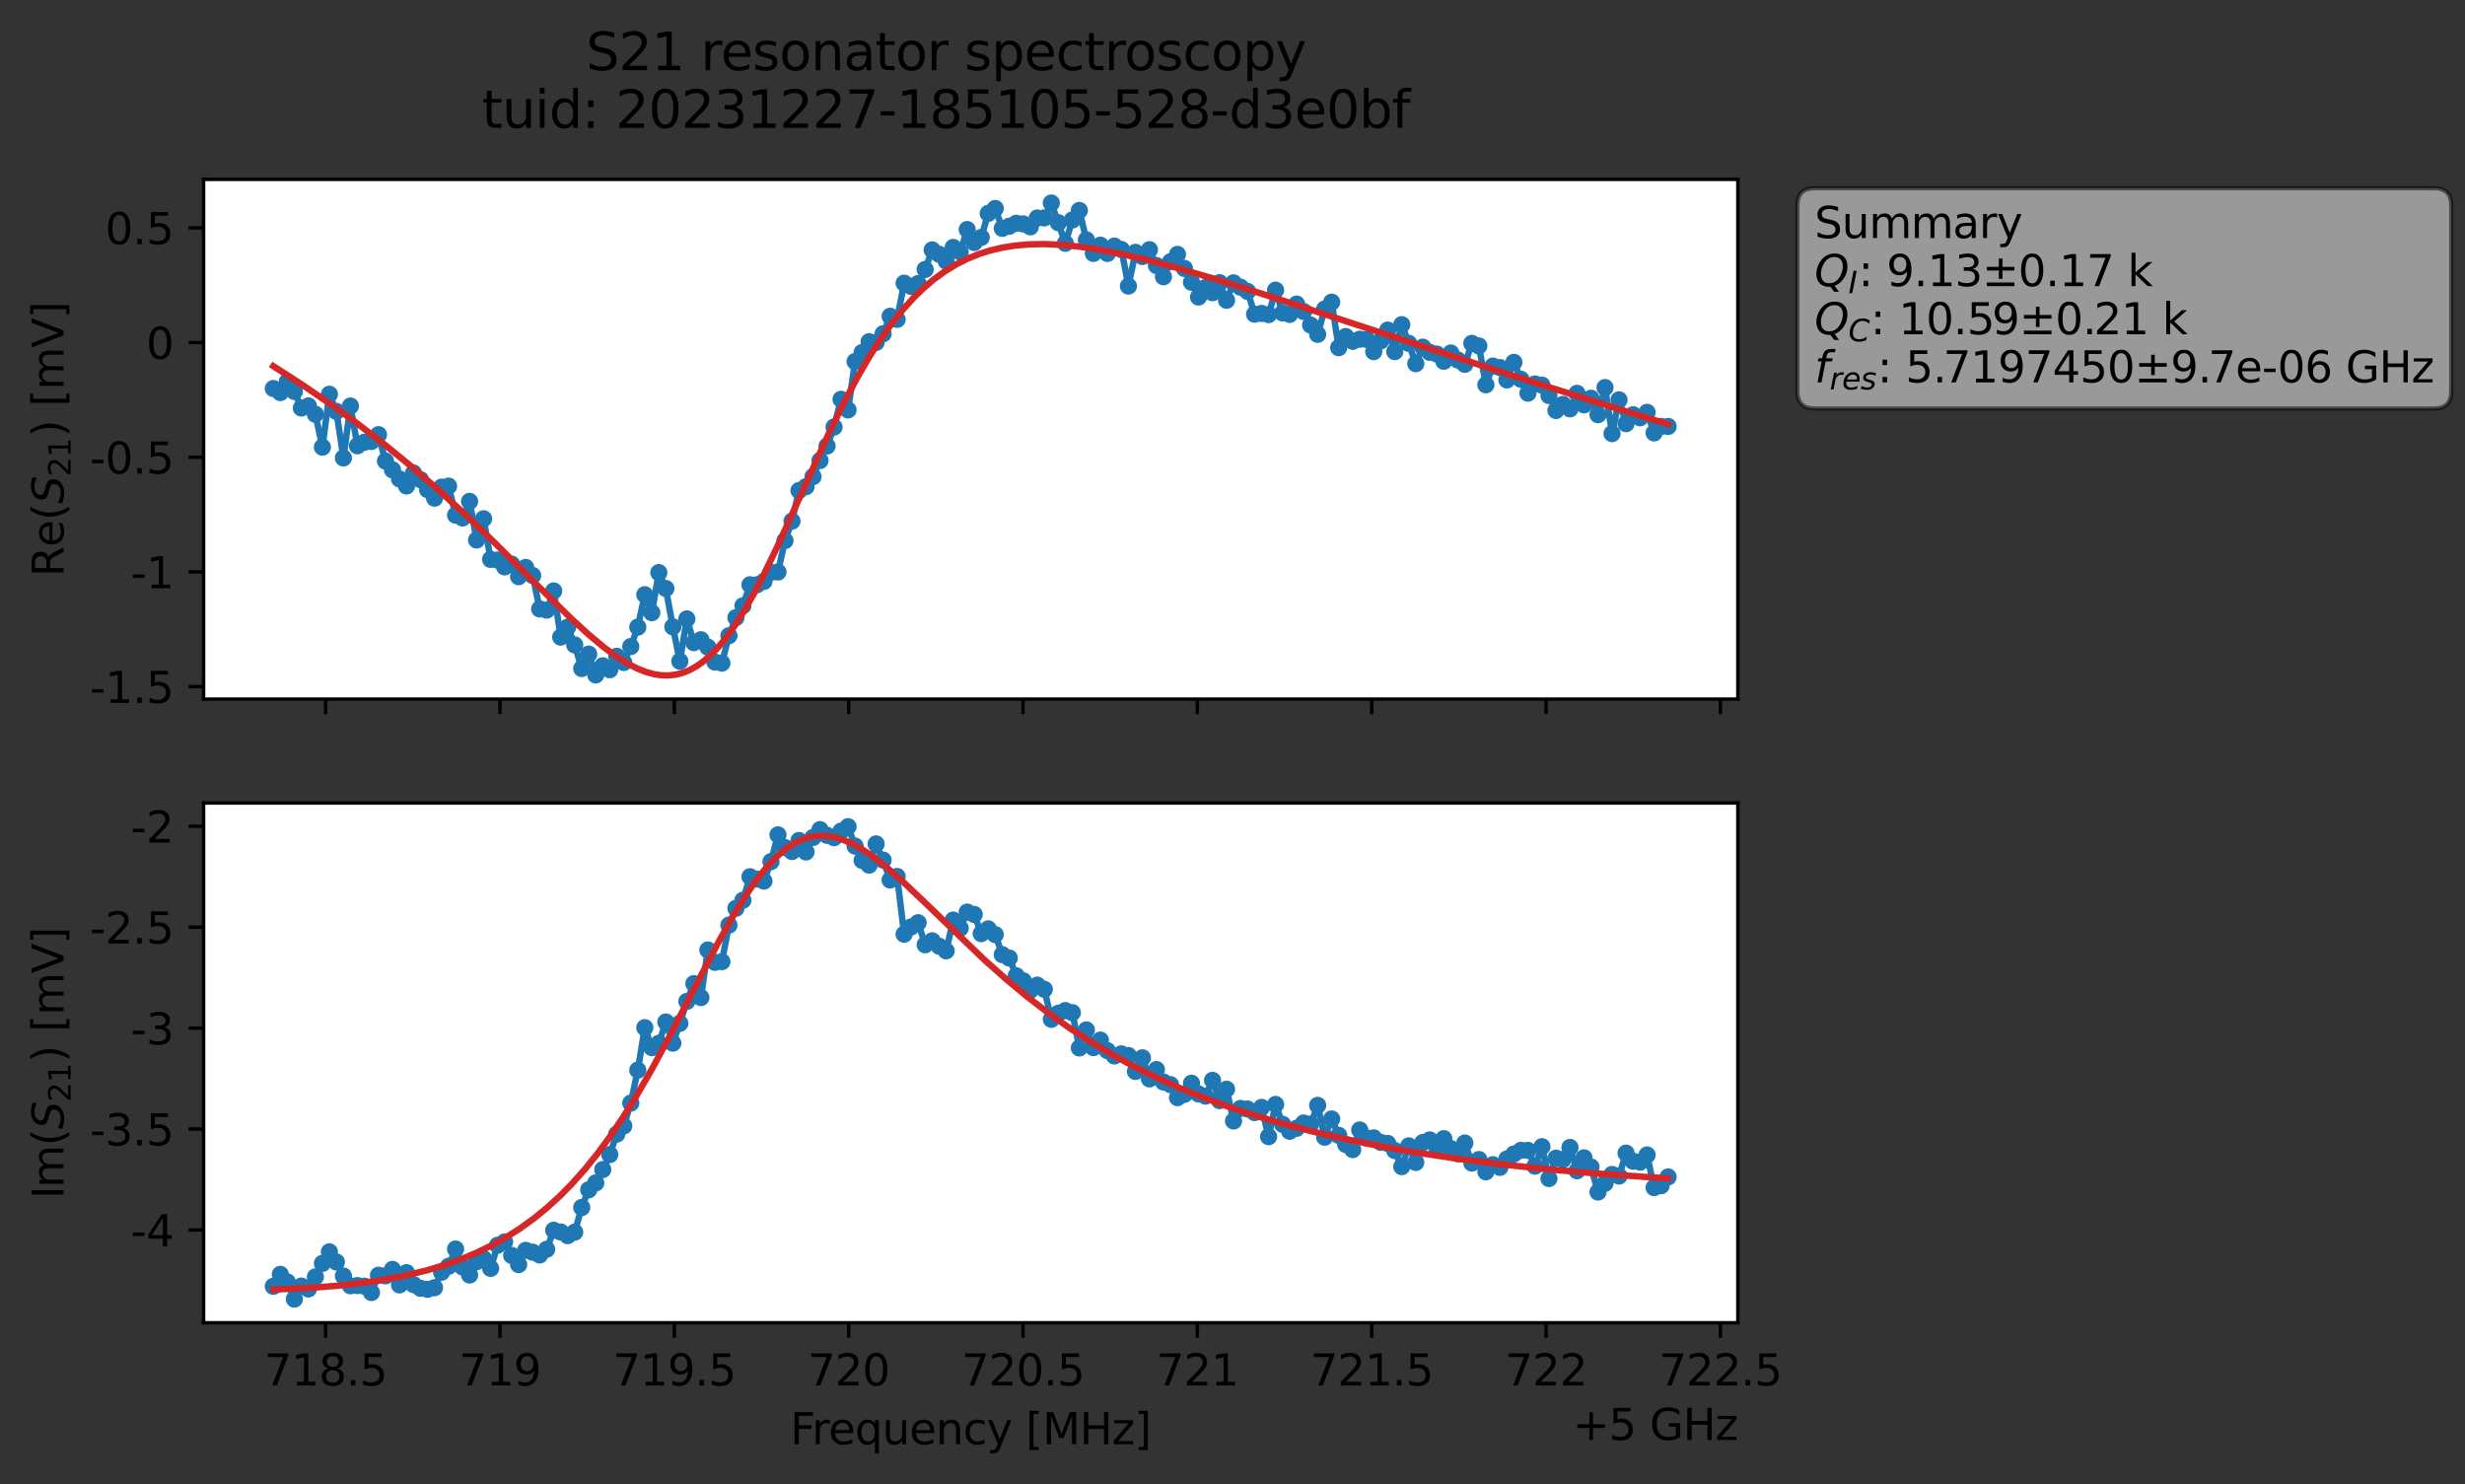 <?xml version="1.0" encoding="utf-8" standalone="no"?>
<!DOCTYPE svg PUBLIC "-//W3C//DTD SVG 1.1//EN"
  "http://www.w3.org/Graphics/SVG/1.1/DTD/svg11.dtd">
<svg xmlns:xlink="http://www.w3.org/1999/xlink" width="573.765pt" height="345.428pt" viewBox="0 0 573.765 345.428" xmlns="http://www.w3.org/2000/svg" version="1.1">
 <rect x="0" y="0" width="573.765" height="345.428" fill="#333333" stroke="none"/>
 <defs>
  <style type="text/css">*{stroke-linejoin: round; stroke-linecap: butt}</style>
 </defs>
 <g id="figure_1">
  <g id="patch_1">
   <path d="M 0 345.428 
L 573.765 345.428 
L 573.765 -0 
L 0 -0 
L 0 345.428 
z
" style="fill: none; opacity: 0"/>
  </g>
  <g id="axes_1">
   <g id="patch_2">
    <path d="M 47.389 162.72 
L 404.509 162.72 
L 404.509 41.76 
L 47.389 41.76 
z
" style="fill: #ffffff"/>
   </g>
   <g id="matplotlib.axis_1">
    <g id="xtick_1">
     <g id="line2d_1">
      <defs>
       <path id="m24909a7181" d="M 0 0 
L 0 3.5 
" style="stroke: #000000; stroke-width: 0.8"/>
      </defs>
      <g>
       <use xlink:href="#m24909a7181" x="75.796" y="162.72" style="stroke: #000000; stroke-width: 0.8"/>
      </g>
     </g>
    </g>
    <g id="xtick_2">
     <g id="line2d_2">
      <g>
       <use xlink:href="#m24909a7181" x="116.378" y="162.72" style="stroke: #000000; stroke-width: 0.8"/>
      </g>
     </g>
    </g>
    <g id="xtick_3">
     <g id="line2d_3">
      <g>
       <use xlink:href="#m24909a7181" x="156.96" y="162.72" style="stroke: #000000; stroke-width: 0.8"/>
      </g>
     </g>
    </g>
    <g id="xtick_4">
     <g id="line2d_4">
      <g>
       <use xlink:href="#m24909a7181" x="197.542" y="162.72" style="stroke: #000000; stroke-width: 0.8"/>
      </g>
     </g>
    </g>
    <g id="xtick_5">
     <g id="line2d_5">
      <g>
       <use xlink:href="#m24909a7181" x="238.124" y="162.72" style="stroke: #000000; stroke-width: 0.8"/>
      </g>
     </g>
    </g>
    <g id="xtick_6">
     <g id="line2d_6">
      <g>
       <use xlink:href="#m24909a7181" x="278.705" y="162.72" style="stroke: #000000; stroke-width: 0.8"/>
      </g>
     </g>
    </g>
    <g id="xtick_7">
     <g id="line2d_7">
      <g>
       <use xlink:href="#m24909a7181" x="319.287" y="162.72" style="stroke: #000000; stroke-width: 0.8"/>
      </g>
     </g>
    </g>
    <g id="xtick_8">
     <g id="line2d_8">
      <g>
       <use xlink:href="#m24909a7181" x="359.869" y="162.72" style="stroke: #000000; stroke-width: 0.8"/>
      </g>
     </g>
    </g>
    <g id="xtick_9">
     <g id="line2d_9">
      <g>
       <use xlink:href="#m24909a7181" x="400.451" y="162.72" style="stroke: #000000; stroke-width: 0.8"/>
      </g>
     </g>
    </g>
   </g>
   <g id="matplotlib.axis_2">
    <g id="ytick_1">
     <g id="line2d_10">
      <defs>
       <path id="m2c90b2faa0" d="M 0 0 
L -3.5 0 
" style="stroke: #000000; stroke-width: 0.8"/>
      </defs>
      <g>
       <use xlink:href="#m2c90b2faa0" x="47.389" y="159.813" style="stroke: #000000; stroke-width: 0.8"/>
      </g>
     </g>
     <g id="text_1">
      <!-- -1.5 -->
      <g transform="translate(20.878 163.612) scale(0.1 -0.1)">
       <defs>
        <path id="DejaVuSans-2d" d="M 313 2009 
L 1997 2009 
L 1997 1497 
L 313 1497 
L 313 2009 
z
" transform="scale(0.016)"/>
        <path id="DejaVuSans-31" d="M 794 531 
L 1825 531 
L 1825 4091 
L 703 3866 
L 703 4441 
L 1819 4666 
L 2450 4666 
L 2450 531 
L 3481 531 
L 3481 0 
L 794 0 
L 794 531 
z
" transform="scale(0.016)"/>
        <path id="DejaVuSans-2e" d="M 684 794 
L 1344 794 
L 1344 0 
L 684 0 
L 684 794 
z
" transform="scale(0.016)"/>
        <path id="DejaVuSans-35" d="M 691 4666 
L 3169 4666 
L 3169 4134 
L 1269 4134 
L 1269 2991 
Q 1406 3038 1543 3061 
Q 1681 3084 1819 3084 
Q 2600 3084 3056 2656 
Q 3513 2228 3513 1497 
Q 3513 744 3044 326 
Q 2575 -91 1722 -91 
Q 1428 -91 1123 -41 
Q 819 9 494 109 
L 494 744 
Q 775 591 1075 516 
Q 1375 441 1709 441 
Q 2250 441 2565 725 
Q 2881 1009 2881 1497 
Q 2881 1984 2565 2268 
Q 2250 2553 1709 2553 
Q 1456 2553 1204 2497 
Q 953 2441 691 2322 
L 691 4666 
z
" transform="scale(0.016)"/>
       </defs>
       <use xlink:href="#DejaVuSans-2d"/>
       <use xlink:href="#DejaVuSans-31" x="36.084"/>
       <use xlink:href="#DejaVuSans-2e" x="99.707"/>
       <use xlink:href="#DejaVuSans-35" x="131.494"/>
      </g>
     </g>
    </g>
    <g id="ytick_2">
     <g id="line2d_11">
      <g>
       <use xlink:href="#m2c90b2faa0" x="47.389" y="133.119" style="stroke: #000000; stroke-width: 0.8"/>
      </g>
     </g>
     <g id="text_2">
      <!-- -1 -->
      <g transform="translate(30.419 136.918) scale(0.1 -0.1)">
       <use xlink:href="#DejaVuSans-2d"/>
       <use xlink:href="#DejaVuSans-31" x="36.084"/>
      </g>
     </g>
    </g>
    <g id="ytick_3">
     <g id="line2d_12">
      <g>
       <use xlink:href="#m2c90b2faa0" x="47.389" y="106.424" style="stroke: #000000; stroke-width: 0.8"/>
      </g>
     </g>
     <g id="text_3">
      <!-- -0.5 -->
      <g transform="translate(20.878 110.224) scale(0.1 -0.1)">
       <defs>
        <path id="DejaVuSans-30" d="M 2034 4250 
Q 1547 4250 1301 3770 
Q 1056 3291 1056 2328 
Q 1056 1369 1301 889 
Q 1547 409 2034 409 
Q 2525 409 2770 889 
Q 3016 1369 3016 2328 
Q 3016 3291 2770 3770 
Q 2525 4250 2034 4250 
z
M 2034 4750 
Q 2819 4750 3233 4129 
Q 3647 3509 3647 2328 
Q 3647 1150 3233 529 
Q 2819 -91 2034 -91 
Q 1250 -91 836 529 
Q 422 1150 422 2328 
Q 422 3509 836 4129 
Q 1250 4750 2034 4750 
z
" transform="scale(0.016)"/>
       </defs>
       <use xlink:href="#DejaVuSans-2d"/>
       <use xlink:href="#DejaVuSans-30" x="36.084"/>
       <use xlink:href="#DejaVuSans-2e" x="99.707"/>
       <use xlink:href="#DejaVuSans-35" x="131.494"/>
      </g>
     </g>
    </g>
    <g id="ytick_4">
     <g id="line2d_13">
      <g>
       <use xlink:href="#m2c90b2faa0" x="47.389" y="79.73" style="stroke: #000000; stroke-width: 0.8"/>
      </g>
     </g>
     <g id="text_4">
      <!-- 0 -->
      <g transform="translate(34.027 83.529) scale(0.1 -0.1)">
       <use xlink:href="#DejaVuSans-30"/>
      </g>
     </g>
    </g>
    <g id="ytick_5">
     <g id="line2d_14">
      <g>
       <use xlink:href="#m2c90b2faa0" x="47.389" y="53.036" style="stroke: #000000; stroke-width: 0.8"/>
      </g>
     </g>
     <g id="text_5">
      <!-- 0.5 -->
      <g transform="translate(24.486 56.835) scale(0.1 -0.1)">
       <use xlink:href="#DejaVuSans-30"/>
       <use xlink:href="#DejaVuSans-2e" x="63.623"/>
       <use xlink:href="#DejaVuSans-35" x="95.41"/>
      </g>
     </g>
    </g>
    <g id="text_6">
     <!-- Re$(S_{21})$ [mV] -->
     <g transform="translate(14.798 134.24) rotate(-90) scale(0.1 -0.1)">
      <defs>
       <path id="DejaVuSans-52" d="M 2841 2188 
Q 3044 2119 3236 1894 
Q 3428 1669 3622 1275 
L 4263 0 
L 3584 0 
L 2988 1197 
Q 2756 1666 2539 1819 
Q 2322 1972 1947 1972 
L 1259 1972 
L 1259 0 
L 628 0 
L 628 4666 
L 2053 4666 
Q 2853 4666 3247 4331 
Q 3641 3997 3641 3322 
Q 3641 2881 3436 2590 
Q 3231 2300 2841 2188 
z
M 1259 4147 
L 1259 2491 
L 2053 2491 
Q 2509 2491 2742 2702 
Q 2975 2913 2975 3322 
Q 2975 3731 2742 3939 
Q 2509 4147 2053 4147 
L 1259 4147 
z
" transform="scale(0.016)"/>
       <path id="DejaVuSans-65" d="M 3597 1894 
L 3597 1613 
L 953 1613 
Q 991 1019 1311 708 
Q 1631 397 2203 397 
Q 2534 397 2845 478 
Q 3156 559 3463 722 
L 3463 178 
Q 3153 47 2828 -22 
Q 2503 -91 2169 -91 
Q 1331 -91 842 396 
Q 353 884 353 1716 
Q 353 2575 817 3079 
Q 1281 3584 2069 3584 
Q 2775 3584 3186 3129 
Q 3597 2675 3597 1894 
z
M 3022 2063 
Q 3016 2534 2758 2815 
Q 2500 3097 2075 3097 
Q 1594 3097 1305 2825 
Q 1016 2553 972 2059 
L 3022 2063 
z
" transform="scale(0.016)"/>
       <path id="DejaVuSans-28" d="M 1984 4856 
Q 1566 4138 1362 3434 
Q 1159 2731 1159 2009 
Q 1159 1288 1364 580 
Q 1569 -128 1984 -844 
L 1484 -844 
Q 1016 -109 783 600 
Q 550 1309 550 2009 
Q 550 2706 781 3412 
Q 1013 4119 1484 4856 
L 1984 4856 
z
" transform="scale(0.016)"/>
       <path id="DejaVuSans-Oblique-53" d="M 3859 4513 
L 3738 3897 
Q 3422 4066 3111 4152 
Q 2800 4238 2509 4238 
Q 1944 4238 1609 3991 
Q 1275 3744 1275 3334 
Q 1275 3109 1398 2989 
Q 1522 2869 2034 2731 
L 2413 2638 
Q 3053 2472 3303 2217 
Q 3553 1963 3553 1503 
Q 3553 797 2998 353 
Q 2444 -91 1538 -91 
Q 1166 -91 791 -17 
Q 416 56 38 206 
L 166 856 
Q 513 641 861 531 
Q 1209 422 1556 422 
Q 2147 422 2503 684 
Q 2859 947 2859 1369 
Q 2859 1650 2717 1795 
Q 2575 1941 2106 2059 
L 1728 2156 
Q 1081 2325 845 2545 
Q 609 2766 609 3163 
Q 609 3859 1145 4304 
Q 1681 4750 2541 4750 
Q 2875 4750 3203 4690 
Q 3531 4631 3859 4513 
z
" transform="scale(0.016)"/>
       <path id="DejaVuSans-32" d="M 1228 531 
L 3431 531 
L 3431 0 
L 469 0 
L 469 531 
Q 828 903 1448 1529 
Q 2069 2156 2228 2338 
Q 2531 2678 2651 2914 
Q 2772 3150 2772 3378 
Q 2772 3750 2511 3984 
Q 2250 4219 1831 4219 
Q 1534 4219 1204 4116 
Q 875 4013 500 3803 
L 500 4441 
Q 881 4594 1212 4672 
Q 1544 4750 1819 4750 
Q 2544 4750 2975 4387 
Q 3406 4025 3406 3419 
Q 3406 3131 3298 2873 
Q 3191 2616 2906 2266 
Q 2828 2175 2409 1742 
Q 1991 1309 1228 531 
z
" transform="scale(0.016)"/>
       <path id="DejaVuSans-29" d="M 513 4856 
L 1013 4856 
Q 1481 4119 1714 3412 
Q 1947 2706 1947 2009 
Q 1947 1309 1714 600 
Q 1481 -109 1013 -844 
L 513 -844 
Q 928 -128 1133 580 
Q 1338 1288 1338 2009 
Q 1338 2731 1133 3434 
Q 928 4138 513 4856 
z
" transform="scale(0.016)"/>
       <path id="DejaVuSans-20" transform="scale(0.016)"/>
       <path id="DejaVuSans-5b" d="M 550 4863 
L 1875 4863 
L 1875 4416 
L 1125 4416 
L 1125 -397 
L 1875 -397 
L 1875 -844 
L 550 -844 
L 550 4863 
z
" transform="scale(0.016)"/>
       <path id="DejaVuSans-6d" d="M 3328 2828 
Q 3544 3216 3844 3400 
Q 4144 3584 4550 3584 
Q 5097 3584 5394 3201 
Q 5691 2819 5691 2113 
L 5691 0 
L 5113 0 
L 5113 2094 
Q 5113 2597 4934 2840 
Q 4756 3084 4391 3084 
Q 3944 3084 3684 2787 
Q 3425 2491 3425 1978 
L 3425 0 
L 2847 0 
L 2847 2094 
Q 2847 2600 2669 2842 
Q 2491 3084 2119 3084 
Q 1678 3084 1418 2786 
Q 1159 2488 1159 1978 
L 1159 0 
L 581 0 
L 581 3500 
L 1159 3500 
L 1159 2956 
Q 1356 3278 1631 3431 
Q 1906 3584 2284 3584 
Q 2666 3584 2933 3390 
Q 3200 3197 3328 2828 
z
" transform="scale(0.016)"/>
       <path id="DejaVuSans-56" d="M 1831 0 
L 50 4666 
L 709 4666 
L 2188 738 
L 3669 4666 
L 4325 4666 
L 2547 0 
L 1831 0 
z
" transform="scale(0.016)"/>
       <path id="DejaVuSans-5d" d="M 1947 4863 
L 1947 -844 
L 622 -844 
L 622 -397 
L 1369 -397 
L 1369 4416 
L 622 4416 
L 622 4863 
L 1947 4863 
z
" transform="scale(0.016)"/>
      </defs>
      <use xlink:href="#DejaVuSans-52" transform="translate(0 0.016)"/>
      <use xlink:href="#DejaVuSans-65" transform="translate(69.482 0.016)"/>
      <use xlink:href="#DejaVuSans-28" transform="translate(131.006 0.016)"/>
      <use xlink:href="#DejaVuSans-Oblique-53" transform="translate(170.02 0.016)"/>
      <use xlink:href="#DejaVuSans-32" transform="translate(233.496 -16.391) scale(0.7)"/>
      <use xlink:href="#DejaVuSans-31" transform="translate(278.032 -16.391) scale(0.7)"/>
      <use xlink:href="#DejaVuSans-29" transform="translate(325.303 0.016)"/>
      <use xlink:href="#DejaVuSans-20" transform="translate(364.316 0.016)"/>
      <use xlink:href="#DejaVuSans-5b" transform="translate(396.104 0.016)"/>
      <use xlink:href="#DejaVuSans-6d" transform="translate(435.117 0.016)"/>
      <use xlink:href="#DejaVuSans-56" transform="translate(532.529 0.016)"/>
      <use xlink:href="#DejaVuSans-5d" transform="translate(600.938 0.016)"/>
     </g>
    </g>
   </g>
   <g id="line2d_15">
    <path d="M 63.622 90.426 
L 65.253 91.372 
L 66.885 88.811 
L 68.516 91.102 
L 70.148 94.968 
L 71.779 94.486 
L 73.41 96.424 
L 75.042 104.077 
L 76.673 91.765 
L 78.305 95.755 
L 79.936 106.587 
L 81.568 94.505 
L 83.199 103.76 
L 84.83 102.938 
L 86.462 102.749 
L 88.093 101.171 
L 89.725 107.315 
L 92.988 111.473 
L 94.619 113.116 
L 96.25 110.102 
L 97.882 111.649 
L 99.513 113.957 
L 101.145 115.954 
L 102.776 113.388 
L 104.408 113.15 
L 106.039 119.9 
L 107.67 120.56 
L 109.302 116.696 
L 110.933 125.681 
L 112.565 120.743 
L 114.196 130.194 
L 115.828 130.359 
L 117.459 131.944 
L 119.09 131.304 
L 120.722 134.224 
L 122.353 132.075 
L 123.985 133.95 
L 125.616 141.731 
L 127.248 142.006 
L 128.879 137.548 
L 130.51 148.291 
L 132.142 145.969 
L 133.773 150.106 
L 135.405 155.601 
L 137.036 152.247 
L 138.668 157.088 
L 140.299 154.968 
L 141.93 155.885 
L 143.562 152.756 
L 145.193 154.199 
L 146.825 150.484 
L 148.456 145.966 
L 150.088 138.416 
L 151.719 142.607 
L 153.35 133.277 
L 154.982 136.975 
L 156.613 145.899 
L 158.245 153.898 
L 159.876 144.055 
L 161.508 149.579 
L 163.139 148.908 
L 164.77 150.636 
L 166.402 154.09 
L 168.033 154.338 
L 169.665 147.961 
L 171.296 143.758 
L 172.928 140.998 
L 174.559 136.107 
L 176.19 136.107 
L 177.822 135.32 
L 179.453 133.232 
L 181.085 133.132 
L 182.716 125.82 
L 184.348 121.3 
L 185.979 114.172 
L 187.61 113.273 
L 189.242 110.941 
L 190.873 107.188 
L 192.505 103.818 
L 194.136 99.397 
L 195.768 92.94 
L 197.399 95.411 
L 199.03 84.146 
L 200.662 82.059 
L 202.293 79.539 
L 203.925 79.704 
L 205.556 77.689 
L 207.188 73.618 
L 208.819 74.334 
L 210.45 65.908 
L 212.082 66.672 
L 213.713 65.994 
L 215.345 62.717 
L 216.976 58.171 
L 218.608 59.185 
L 220.239 60.782 
L 221.87 57.589 
L 223.502 58.641 
L 225.133 53.43 
L 226.765 56.433 
L 228.396 55.262 
L 230.028 49.665 
L 231.659 48.523 
L 233.29 53.15 
L 234.922 52.652 
L 236.553 51.966 
L 238.185 52.119 
L 239.816 52.793 
L 241.448 50.738 
L 243.079 50.725 
L 244.711 47.258 
L 247.973 56.624 
L 249.605 51.203 
L 251.236 48.983 
L 252.868 55.826 
L 254.499 58.979 
L 256.131 57.069 
L 257.762 58.996 
L 259.393 57.285 
L 261.025 58.071 
L 262.656 66.593 
L 264.288 58.734 
L 265.919 59.712 
L 267.551 58.123 
L 269.182 61.805 
L 270.813 64.419 
L 272.445 60.921 
L 274.076 59.215 
L 278.971 69.133 
L 280.602 66.934 
L 282.233 68.134 
L 283.865 65.799 
L 285.496 69.892 
L 287.128 65.84 
L 290.391 67.828 
L 292.022 73.133 
L 293.653 72.953 
L 295.285 73.229 
L 296.916 67.534 
L 298.548 72.845 
L 300.179 73.174 
L 301.811 70.781 
L 303.442 72.509 
L 305.073 75.66 
L 306.705 77.82 
L 308.336 71.937 
L 309.968 70.328 
L 311.599 80.917 
L 313.231 78.328 
L 314.862 79.44 
L 316.493 78.955 
L 318.125 79 
L 319.756 81.848 
L 323.019 76.831 
L 324.651 81.839 
L 326.282 75.568 
L 327.913 79.915 
L 329.545 84.653 
L 331.176 80.804 
L 332.808 82.011 
L 334.439 82.401 
L 336.071 84.086 
L 337.702 82.165 
L 339.333 83.791 
L 340.965 84.8 
L 342.596 79.924 
L 344.228 80.514 
L 345.859 89.563 
L 347.491 85.211 
L 349.122 85.551 
L 350.753 88.426 
L 352.385 84.34 
L 354.016 88.281 
L 355.648 91.51 
L 357.279 89.367 
L 358.911 89.647 
L 360.542 92.061 
L 362.173 95.54 
L 363.805 94.121 
L 365.436 95.159 
L 367.068 91.545 
L 368.699 94.234 
L 370.331 92.699 
L 371.962 96.523 
L 373.593 90.202 
L 375.225 100.925 
L 376.856 93.078 
L 378.488 98.606 
L 380.119 96.536 
L 381.751 97.242 
L 383.382 95.974 
L 385.013 100.764 
L 386.645 99.26 
L 388.276 99.259 
L 388.276 99.259 
" clip-path="url(#pa756059520)" style="fill: none; stroke: #1f77b4; stroke-width: 1.5; stroke-linecap: square"/>
    <defs>
     <path id="m4910a2010c" d="M 0 1.5 
C 0.398 1.5 0.779 1.342 1.061 1.061 
C 1.342 0.779 1.5 0.398 1.5 0 
C 1.5 -0.398 1.342 -0.779 1.061 -1.061 
C 0.779 -1.342 0.398 -1.5 0 -1.5 
C -0.398 -1.5 -0.779 -1.342 -1.061 -1.061 
C -1.342 -0.779 -1.5 -0.398 -1.5 0 
C -1.5 0.398 -1.342 0.779 -1.061 1.061 
C -0.779 1.342 -0.398 1.5 0 1.5 
z
" style="stroke: #1f77b4"/>
    </defs>
    <g clip-path="url(#pa756059520)">
     <use xlink:href="#m4910a2010c" x="63.622" y="90.426" style="fill: #1f77b4; stroke: #1f77b4"/>
     <use xlink:href="#m4910a2010c" x="65.253" y="91.372" style="fill: #1f77b4; stroke: #1f77b4"/>
     <use xlink:href="#m4910a2010c" x="66.885" y="88.811" style="fill: #1f77b4; stroke: #1f77b4"/>
     <use xlink:href="#m4910a2010c" x="68.516" y="91.102" style="fill: #1f77b4; stroke: #1f77b4"/>
     <use xlink:href="#m4910a2010c" x="70.148" y="94.968" style="fill: #1f77b4; stroke: #1f77b4"/>
     <use xlink:href="#m4910a2010c" x="71.779" y="94.486" style="fill: #1f77b4; stroke: #1f77b4"/>
     <use xlink:href="#m4910a2010c" x="73.41" y="96.424" style="fill: #1f77b4; stroke: #1f77b4"/>
     <use xlink:href="#m4910a2010c" x="75.042" y="104.077" style="fill: #1f77b4; stroke: #1f77b4"/>
     <use xlink:href="#m4910a2010c" x="76.673" y="91.765" style="fill: #1f77b4; stroke: #1f77b4"/>
     <use xlink:href="#m4910a2010c" x="78.305" y="95.755" style="fill: #1f77b4; stroke: #1f77b4"/>
     <use xlink:href="#m4910a2010c" x="79.936" y="106.587" style="fill: #1f77b4; stroke: #1f77b4"/>
     <use xlink:href="#m4910a2010c" x="81.568" y="94.505" style="fill: #1f77b4; stroke: #1f77b4"/>
     <use xlink:href="#m4910a2010c" x="83.199" y="103.76" style="fill: #1f77b4; stroke: #1f77b4"/>
     <use xlink:href="#m4910a2010c" x="84.83" y="102.938" style="fill: #1f77b4; stroke: #1f77b4"/>
     <use xlink:href="#m4910a2010c" x="86.462" y="102.749" style="fill: #1f77b4; stroke: #1f77b4"/>
     <use xlink:href="#m4910a2010c" x="88.093" y="101.171" style="fill: #1f77b4; stroke: #1f77b4"/>
     <use xlink:href="#m4910a2010c" x="89.725" y="107.315" style="fill: #1f77b4; stroke: #1f77b4"/>
     <use xlink:href="#m4910a2010c" x="91.356" y="109.346" style="fill: #1f77b4; stroke: #1f77b4"/>
     <use xlink:href="#m4910a2010c" x="92.988" y="111.473" style="fill: #1f77b4; stroke: #1f77b4"/>
     <use xlink:href="#m4910a2010c" x="94.619" y="113.116" style="fill: #1f77b4; stroke: #1f77b4"/>
     <use xlink:href="#m4910a2010c" x="96.25" y="110.102" style="fill: #1f77b4; stroke: #1f77b4"/>
     <use xlink:href="#m4910a2010c" x="97.882" y="111.649" style="fill: #1f77b4; stroke: #1f77b4"/>
     <use xlink:href="#m4910a2010c" x="99.513" y="113.957" style="fill: #1f77b4; stroke: #1f77b4"/>
     <use xlink:href="#m4910a2010c" x="101.145" y="115.954" style="fill: #1f77b4; stroke: #1f77b4"/>
     <use xlink:href="#m4910a2010c" x="102.776" y="113.388" style="fill: #1f77b4; stroke: #1f77b4"/>
     <use xlink:href="#m4910a2010c" x="104.408" y="113.15" style="fill: #1f77b4; stroke: #1f77b4"/>
     <use xlink:href="#m4910a2010c" x="106.039" y="119.9" style="fill: #1f77b4; stroke: #1f77b4"/>
     <use xlink:href="#m4910a2010c" x="107.67" y="120.56" style="fill: #1f77b4; stroke: #1f77b4"/>
     <use xlink:href="#m4910a2010c" x="109.302" y="116.696" style="fill: #1f77b4; stroke: #1f77b4"/>
     <use xlink:href="#m4910a2010c" x="110.933" y="125.681" style="fill: #1f77b4; stroke: #1f77b4"/>
     <use xlink:href="#m4910a2010c" x="112.565" y="120.743" style="fill: #1f77b4; stroke: #1f77b4"/>
     <use xlink:href="#m4910a2010c" x="114.196" y="130.194" style="fill: #1f77b4; stroke: #1f77b4"/>
     <use xlink:href="#m4910a2010c" x="115.828" y="130.359" style="fill: #1f77b4; stroke: #1f77b4"/>
     <use xlink:href="#m4910a2010c" x="117.459" y="131.944" style="fill: #1f77b4; stroke: #1f77b4"/>
     <use xlink:href="#m4910a2010c" x="119.09" y="131.304" style="fill: #1f77b4; stroke: #1f77b4"/>
     <use xlink:href="#m4910a2010c" x="120.722" y="134.224" style="fill: #1f77b4; stroke: #1f77b4"/>
     <use xlink:href="#m4910a2010c" x="122.353" y="132.075" style="fill: #1f77b4; stroke: #1f77b4"/>
     <use xlink:href="#m4910a2010c" x="123.985" y="133.95" style="fill: #1f77b4; stroke: #1f77b4"/>
     <use xlink:href="#m4910a2010c" x="125.616" y="141.731" style="fill: #1f77b4; stroke: #1f77b4"/>
     <use xlink:href="#m4910a2010c" x="127.248" y="142.006" style="fill: #1f77b4; stroke: #1f77b4"/>
     <use xlink:href="#m4910a2010c" x="128.879" y="137.548" style="fill: #1f77b4; stroke: #1f77b4"/>
     <use xlink:href="#m4910a2010c" x="130.51" y="148.291" style="fill: #1f77b4; stroke: #1f77b4"/>
     <use xlink:href="#m4910a2010c" x="132.142" y="145.969" style="fill: #1f77b4; stroke: #1f77b4"/>
     <use xlink:href="#m4910a2010c" x="133.773" y="150.106" style="fill: #1f77b4; stroke: #1f77b4"/>
     <use xlink:href="#m4910a2010c" x="135.405" y="155.601" style="fill: #1f77b4; stroke: #1f77b4"/>
     <use xlink:href="#m4910a2010c" x="137.036" y="152.247" style="fill: #1f77b4; stroke: #1f77b4"/>
     <use xlink:href="#m4910a2010c" x="138.668" y="157.088" style="fill: #1f77b4; stroke: #1f77b4"/>
     <use xlink:href="#m4910a2010c" x="140.299" y="154.968" style="fill: #1f77b4; stroke: #1f77b4"/>
     <use xlink:href="#m4910a2010c" x="141.93" y="155.885" style="fill: #1f77b4; stroke: #1f77b4"/>
     <use xlink:href="#m4910a2010c" x="143.562" y="152.756" style="fill: #1f77b4; stroke: #1f77b4"/>
     <use xlink:href="#m4910a2010c" x="145.193" y="154.199" style="fill: #1f77b4; stroke: #1f77b4"/>
     <use xlink:href="#m4910a2010c" x="146.825" y="150.484" style="fill: #1f77b4; stroke: #1f77b4"/>
     <use xlink:href="#m4910a2010c" x="148.456" y="145.966" style="fill: #1f77b4; stroke: #1f77b4"/>
     <use xlink:href="#m4910a2010c" x="150.088" y="138.416" style="fill: #1f77b4; stroke: #1f77b4"/>
     <use xlink:href="#m4910a2010c" x="151.719" y="142.607" style="fill: #1f77b4; stroke: #1f77b4"/>
     <use xlink:href="#m4910a2010c" x="153.35" y="133.277" style="fill: #1f77b4; stroke: #1f77b4"/>
     <use xlink:href="#m4910a2010c" x="154.982" y="136.975" style="fill: #1f77b4; stroke: #1f77b4"/>
     <use xlink:href="#m4910a2010c" x="156.613" y="145.899" style="fill: #1f77b4; stroke: #1f77b4"/>
     <use xlink:href="#m4910a2010c" x="158.245" y="153.898" style="fill: #1f77b4; stroke: #1f77b4"/>
     <use xlink:href="#m4910a2010c" x="159.876" y="144.055" style="fill: #1f77b4; stroke: #1f77b4"/>
     <use xlink:href="#m4910a2010c" x="161.508" y="149.579" style="fill: #1f77b4; stroke: #1f77b4"/>
     <use xlink:href="#m4910a2010c" x="163.139" y="148.908" style="fill: #1f77b4; stroke: #1f77b4"/>
     <use xlink:href="#m4910a2010c" x="164.77" y="150.636" style="fill: #1f77b4; stroke: #1f77b4"/>
     <use xlink:href="#m4910a2010c" x="166.402" y="154.09" style="fill: #1f77b4; stroke: #1f77b4"/>
     <use xlink:href="#m4910a2010c" x="168.033" y="154.338" style="fill: #1f77b4; stroke: #1f77b4"/>
     <use xlink:href="#m4910a2010c" x="169.665" y="147.961" style="fill: #1f77b4; stroke: #1f77b4"/>
     <use xlink:href="#m4910a2010c" x="171.296" y="143.758" style="fill: #1f77b4; stroke: #1f77b4"/>
     <use xlink:href="#m4910a2010c" x="172.928" y="140.998" style="fill: #1f77b4; stroke: #1f77b4"/>
     <use xlink:href="#m4910a2010c" x="174.559" y="136.107" style="fill: #1f77b4; stroke: #1f77b4"/>
     <use xlink:href="#m4910a2010c" x="176.19" y="136.107" style="fill: #1f77b4; stroke: #1f77b4"/>
     <use xlink:href="#m4910a2010c" x="177.822" y="135.32" style="fill: #1f77b4; stroke: #1f77b4"/>
     <use xlink:href="#m4910a2010c" x="179.453" y="133.232" style="fill: #1f77b4; stroke: #1f77b4"/>
     <use xlink:href="#m4910a2010c" x="181.085" y="133.132" style="fill: #1f77b4; stroke: #1f77b4"/>
     <use xlink:href="#m4910a2010c" x="182.716" y="125.82" style="fill: #1f77b4; stroke: #1f77b4"/>
     <use xlink:href="#m4910a2010c" x="184.348" y="121.3" style="fill: #1f77b4; stroke: #1f77b4"/>
     <use xlink:href="#m4910a2010c" x="185.979" y="114.172" style="fill: #1f77b4; stroke: #1f77b4"/>
     <use xlink:href="#m4910a2010c" x="187.61" y="113.273" style="fill: #1f77b4; stroke: #1f77b4"/>
     <use xlink:href="#m4910a2010c" x="189.242" y="110.941" style="fill: #1f77b4; stroke: #1f77b4"/>
     <use xlink:href="#m4910a2010c" x="190.873" y="107.188" style="fill: #1f77b4; stroke: #1f77b4"/>
     <use xlink:href="#m4910a2010c" x="192.505" y="103.818" style="fill: #1f77b4; stroke: #1f77b4"/>
     <use xlink:href="#m4910a2010c" x="194.136" y="99.397" style="fill: #1f77b4; stroke: #1f77b4"/>
     <use xlink:href="#m4910a2010c" x="195.768" y="92.94" style="fill: #1f77b4; stroke: #1f77b4"/>
     <use xlink:href="#m4910a2010c" x="197.399" y="95.411" style="fill: #1f77b4; stroke: #1f77b4"/>
     <use xlink:href="#m4910a2010c" x="199.03" y="84.146" style="fill: #1f77b4; stroke: #1f77b4"/>
     <use xlink:href="#m4910a2010c" x="200.662" y="82.059" style="fill: #1f77b4; stroke: #1f77b4"/>
     <use xlink:href="#m4910a2010c" x="202.293" y="79.539" style="fill: #1f77b4; stroke: #1f77b4"/>
     <use xlink:href="#m4910a2010c" x="203.925" y="79.704" style="fill: #1f77b4; stroke: #1f77b4"/>
     <use xlink:href="#m4910a2010c" x="205.556" y="77.689" style="fill: #1f77b4; stroke: #1f77b4"/>
     <use xlink:href="#m4910a2010c" x="207.188" y="73.618" style="fill: #1f77b4; stroke: #1f77b4"/>
     <use xlink:href="#m4910a2010c" x="208.819" y="74.334" style="fill: #1f77b4; stroke: #1f77b4"/>
     <use xlink:href="#m4910a2010c" x="210.45" y="65.908" style="fill: #1f77b4; stroke: #1f77b4"/>
     <use xlink:href="#m4910a2010c" x="212.082" y="66.672" style="fill: #1f77b4; stroke: #1f77b4"/>
     <use xlink:href="#m4910a2010c" x="213.713" y="65.994" style="fill: #1f77b4; stroke: #1f77b4"/>
     <use xlink:href="#m4910a2010c" x="215.345" y="62.717" style="fill: #1f77b4; stroke: #1f77b4"/>
     <use xlink:href="#m4910a2010c" x="216.976" y="58.171" style="fill: #1f77b4; stroke: #1f77b4"/>
     <use xlink:href="#m4910a2010c" x="218.608" y="59.185" style="fill: #1f77b4; stroke: #1f77b4"/>
     <use xlink:href="#m4910a2010c" x="220.239" y="60.782" style="fill: #1f77b4; stroke: #1f77b4"/>
     <use xlink:href="#m4910a2010c" x="221.87" y="57.589" style="fill: #1f77b4; stroke: #1f77b4"/>
     <use xlink:href="#m4910a2010c" x="223.502" y="58.641" style="fill: #1f77b4; stroke: #1f77b4"/>
     <use xlink:href="#m4910a2010c" x="225.133" y="53.43" style="fill: #1f77b4; stroke: #1f77b4"/>
     <use xlink:href="#m4910a2010c" x="226.765" y="56.433" style="fill: #1f77b4; stroke: #1f77b4"/>
     <use xlink:href="#m4910a2010c" x="228.396" y="55.262" style="fill: #1f77b4; stroke: #1f77b4"/>
     <use xlink:href="#m4910a2010c" x="230.028" y="49.665" style="fill: #1f77b4; stroke: #1f77b4"/>
     <use xlink:href="#m4910a2010c" x="231.659" y="48.523" style="fill: #1f77b4; stroke: #1f77b4"/>
     <use xlink:href="#m4910a2010c" x="233.29" y="53.15" style="fill: #1f77b4; stroke: #1f77b4"/>
     <use xlink:href="#m4910a2010c" x="234.922" y="52.652" style="fill: #1f77b4; stroke: #1f77b4"/>
     <use xlink:href="#m4910a2010c" x="236.553" y="51.966" style="fill: #1f77b4; stroke: #1f77b4"/>
     <use xlink:href="#m4910a2010c" x="238.185" y="52.119" style="fill: #1f77b4; stroke: #1f77b4"/>
     <use xlink:href="#m4910a2010c" x="239.816" y="52.793" style="fill: #1f77b4; stroke: #1f77b4"/>
     <use xlink:href="#m4910a2010c" x="241.448" y="50.738" style="fill: #1f77b4; stroke: #1f77b4"/>
     <use xlink:href="#m4910a2010c" x="243.079" y="50.725" style="fill: #1f77b4; stroke: #1f77b4"/>
     <use xlink:href="#m4910a2010c" x="244.711" y="47.258" style="fill: #1f77b4; stroke: #1f77b4"/>
     <use xlink:href="#m4910a2010c" x="246.342" y="51.834" style="fill: #1f77b4; stroke: #1f77b4"/>
     <use xlink:href="#m4910a2010c" x="247.973" y="56.624" style="fill: #1f77b4; stroke: #1f77b4"/>
     <use xlink:href="#m4910a2010c" x="249.605" y="51.203" style="fill: #1f77b4; stroke: #1f77b4"/>
     <use xlink:href="#m4910a2010c" x="251.236" y="48.983" style="fill: #1f77b4; stroke: #1f77b4"/>
     <use xlink:href="#m4910a2010c" x="252.868" y="55.826" style="fill: #1f77b4; stroke: #1f77b4"/>
     <use xlink:href="#m4910a2010c" x="254.499" y="58.979" style="fill: #1f77b4; stroke: #1f77b4"/>
     <use xlink:href="#m4910a2010c" x="256.131" y="57.069" style="fill: #1f77b4; stroke: #1f77b4"/>
     <use xlink:href="#m4910a2010c" x="257.762" y="58.996" style="fill: #1f77b4; stroke: #1f77b4"/>
     <use xlink:href="#m4910a2010c" x="259.393" y="57.285" style="fill: #1f77b4; stroke: #1f77b4"/>
     <use xlink:href="#m4910a2010c" x="261.025" y="58.071" style="fill: #1f77b4; stroke: #1f77b4"/>
     <use xlink:href="#m4910a2010c" x="262.656" y="66.593" style="fill: #1f77b4; stroke: #1f77b4"/>
     <use xlink:href="#m4910a2010c" x="264.288" y="58.734" style="fill: #1f77b4; stroke: #1f77b4"/>
     <use xlink:href="#m4910a2010c" x="265.919" y="59.712" style="fill: #1f77b4; stroke: #1f77b4"/>
     <use xlink:href="#m4910a2010c" x="267.551" y="58.123" style="fill: #1f77b4; stroke: #1f77b4"/>
     <use xlink:href="#m4910a2010c" x="269.182" y="61.805" style="fill: #1f77b4; stroke: #1f77b4"/>
     <use xlink:href="#m4910a2010c" x="270.813" y="64.419" style="fill: #1f77b4; stroke: #1f77b4"/>
     <use xlink:href="#m4910a2010c" x="272.445" y="60.921" style="fill: #1f77b4; stroke: #1f77b4"/>
     <use xlink:href="#m4910a2010c" x="274.076" y="59.215" style="fill: #1f77b4; stroke: #1f77b4"/>
     <use xlink:href="#m4910a2010c" x="275.708" y="62.482" style="fill: #1f77b4; stroke: #1f77b4"/>
     <use xlink:href="#m4910a2010c" x="277.339" y="65.689" style="fill: #1f77b4; stroke: #1f77b4"/>
     <use xlink:href="#m4910a2010c" x="278.971" y="69.133" style="fill: #1f77b4; stroke: #1f77b4"/>
     <use xlink:href="#m4910a2010c" x="280.602" y="66.934" style="fill: #1f77b4; stroke: #1f77b4"/>
     <use xlink:href="#m4910a2010c" x="282.233" y="68.134" style="fill: #1f77b4; stroke: #1f77b4"/>
     <use xlink:href="#m4910a2010c" x="283.865" y="65.799" style="fill: #1f77b4; stroke: #1f77b4"/>
     <use xlink:href="#m4910a2010c" x="285.496" y="69.892" style="fill: #1f77b4; stroke: #1f77b4"/>
     <use xlink:href="#m4910a2010c" x="287.128" y="65.84" style="fill: #1f77b4; stroke: #1f77b4"/>
     <use xlink:href="#m4910a2010c" x="288.759" y="66.857" style="fill: #1f77b4; stroke: #1f77b4"/>
     <use xlink:href="#m4910a2010c" x="290.391" y="67.828" style="fill: #1f77b4; stroke: #1f77b4"/>
     <use xlink:href="#m4910a2010c" x="292.022" y="73.133" style="fill: #1f77b4; stroke: #1f77b4"/>
     <use xlink:href="#m4910a2010c" x="293.653" y="72.953" style="fill: #1f77b4; stroke: #1f77b4"/>
     <use xlink:href="#m4910a2010c" x="295.285" y="73.229" style="fill: #1f77b4; stroke: #1f77b4"/>
     <use xlink:href="#m4910a2010c" x="296.916" y="67.534" style="fill: #1f77b4; stroke: #1f77b4"/>
     <use xlink:href="#m4910a2010c" x="298.548" y="72.845" style="fill: #1f77b4; stroke: #1f77b4"/>
     <use xlink:href="#m4910a2010c" x="300.179" y="73.174" style="fill: #1f77b4; stroke: #1f77b4"/>
     <use xlink:href="#m4910a2010c" x="301.811" y="70.781" style="fill: #1f77b4; stroke: #1f77b4"/>
     <use xlink:href="#m4910a2010c" x="303.442" y="72.509" style="fill: #1f77b4; stroke: #1f77b4"/>
     <use xlink:href="#m4910a2010c" x="305.073" y="75.66" style="fill: #1f77b4; stroke: #1f77b4"/>
     <use xlink:href="#m4910a2010c" x="306.705" y="77.82" style="fill: #1f77b4; stroke: #1f77b4"/>
     <use xlink:href="#m4910a2010c" x="308.336" y="71.937" style="fill: #1f77b4; stroke: #1f77b4"/>
     <use xlink:href="#m4910a2010c" x="309.968" y="70.328" style="fill: #1f77b4; stroke: #1f77b4"/>
     <use xlink:href="#m4910a2010c" x="311.599" y="80.917" style="fill: #1f77b4; stroke: #1f77b4"/>
     <use xlink:href="#m4910a2010c" x="313.231" y="78.328" style="fill: #1f77b4; stroke: #1f77b4"/>
     <use xlink:href="#m4910a2010c" x="314.862" y="79.44" style="fill: #1f77b4; stroke: #1f77b4"/>
     <use xlink:href="#m4910a2010c" x="316.493" y="78.955" style="fill: #1f77b4; stroke: #1f77b4"/>
     <use xlink:href="#m4910a2010c" x="318.125" y="79" style="fill: #1f77b4; stroke: #1f77b4"/>
     <use xlink:href="#m4910a2010c" x="319.756" y="81.848" style="fill: #1f77b4; stroke: #1f77b4"/>
     <use xlink:href="#m4910a2010c" x="321.388" y="79.338" style="fill: #1f77b4; stroke: #1f77b4"/>
     <use xlink:href="#m4910a2010c" x="323.019" y="76.831" style="fill: #1f77b4; stroke: #1f77b4"/>
     <use xlink:href="#m4910a2010c" x="324.651" y="81.839" style="fill: #1f77b4; stroke: #1f77b4"/>
     <use xlink:href="#m4910a2010c" x="326.282" y="75.568" style="fill: #1f77b4; stroke: #1f77b4"/>
     <use xlink:href="#m4910a2010c" x="327.913" y="79.915" style="fill: #1f77b4; stroke: #1f77b4"/>
     <use xlink:href="#m4910a2010c" x="329.545" y="84.653" style="fill: #1f77b4; stroke: #1f77b4"/>
     <use xlink:href="#m4910a2010c" x="331.176" y="80.804" style="fill: #1f77b4; stroke: #1f77b4"/>
     <use xlink:href="#m4910a2010c" x="332.808" y="82.011" style="fill: #1f77b4; stroke: #1f77b4"/>
     <use xlink:href="#m4910a2010c" x="334.439" y="82.401" style="fill: #1f77b4; stroke: #1f77b4"/>
     <use xlink:href="#m4910a2010c" x="336.071" y="84.086" style="fill: #1f77b4; stroke: #1f77b4"/>
     <use xlink:href="#m4910a2010c" x="337.702" y="82.165" style="fill: #1f77b4; stroke: #1f77b4"/>
     <use xlink:href="#m4910a2010c" x="339.333" y="83.791" style="fill: #1f77b4; stroke: #1f77b4"/>
     <use xlink:href="#m4910a2010c" x="340.965" y="84.8" style="fill: #1f77b4; stroke: #1f77b4"/>
     <use xlink:href="#m4910a2010c" x="342.596" y="79.924" style="fill: #1f77b4; stroke: #1f77b4"/>
     <use xlink:href="#m4910a2010c" x="344.228" y="80.514" style="fill: #1f77b4; stroke: #1f77b4"/>
     <use xlink:href="#m4910a2010c" x="345.859" y="89.563" style="fill: #1f77b4; stroke: #1f77b4"/>
     <use xlink:href="#m4910a2010c" x="347.491" y="85.211" style="fill: #1f77b4; stroke: #1f77b4"/>
     <use xlink:href="#m4910a2010c" x="349.122" y="85.551" style="fill: #1f77b4; stroke: #1f77b4"/>
     <use xlink:href="#m4910a2010c" x="350.753" y="88.426" style="fill: #1f77b4; stroke: #1f77b4"/>
     <use xlink:href="#m4910a2010c" x="352.385" y="84.34" style="fill: #1f77b4; stroke: #1f77b4"/>
     <use xlink:href="#m4910a2010c" x="354.016" y="88.281" style="fill: #1f77b4; stroke: #1f77b4"/>
     <use xlink:href="#m4910a2010c" x="355.648" y="91.51" style="fill: #1f77b4; stroke: #1f77b4"/>
     <use xlink:href="#m4910a2010c" x="357.279" y="89.367" style="fill: #1f77b4; stroke: #1f77b4"/>
     <use xlink:href="#m4910a2010c" x="358.911" y="89.647" style="fill: #1f77b4; stroke: #1f77b4"/>
     <use xlink:href="#m4910a2010c" x="360.542" y="92.061" style="fill: #1f77b4; stroke: #1f77b4"/>
     <use xlink:href="#m4910a2010c" x="362.173" y="95.54" style="fill: #1f77b4; stroke: #1f77b4"/>
     <use xlink:href="#m4910a2010c" x="363.805" y="94.121" style="fill: #1f77b4; stroke: #1f77b4"/>
     <use xlink:href="#m4910a2010c" x="365.436" y="95.159" style="fill: #1f77b4; stroke: #1f77b4"/>
     <use xlink:href="#m4910a2010c" x="367.068" y="91.545" style="fill: #1f77b4; stroke: #1f77b4"/>
     <use xlink:href="#m4910a2010c" x="368.699" y="94.234" style="fill: #1f77b4; stroke: #1f77b4"/>
     <use xlink:href="#m4910a2010c" x="370.331" y="92.699" style="fill: #1f77b4; stroke: #1f77b4"/>
     <use xlink:href="#m4910a2010c" x="371.962" y="96.523" style="fill: #1f77b4; stroke: #1f77b4"/>
     <use xlink:href="#m4910a2010c" x="373.593" y="90.202" style="fill: #1f77b4; stroke: #1f77b4"/>
     <use xlink:href="#m4910a2010c" x="375.225" y="100.925" style="fill: #1f77b4; stroke: #1f77b4"/>
     <use xlink:href="#m4910a2010c" x="376.856" y="93.078" style="fill: #1f77b4; stroke: #1f77b4"/>
     <use xlink:href="#m4910a2010c" x="378.488" y="98.606" style="fill: #1f77b4; stroke: #1f77b4"/>
     <use xlink:href="#m4910a2010c" x="380.119" y="96.536" style="fill: #1f77b4; stroke: #1f77b4"/>
     <use xlink:href="#m4910a2010c" x="381.751" y="97.242" style="fill: #1f77b4; stroke: #1f77b4"/>
     <use xlink:href="#m4910a2010c" x="383.382" y="95.974" style="fill: #1f77b4; stroke: #1f77b4"/>
     <use xlink:href="#m4910a2010c" x="385.013" y="100.764" style="fill: #1f77b4; stroke: #1f77b4"/>
     <use xlink:href="#m4910a2010c" x="386.645" y="99.26" style="fill: #1f77b4; stroke: #1f77b4"/>
     <use xlink:href="#m4910a2010c" x="388.276" y="99.259" style="fill: #1f77b4; stroke: #1f77b4"/>
    </g>
   </g>
   <g id="line2d_16">
    <path d="M 63.622 85.22 
L 70.446 89.62 
L 76.946 94.067 
L 83.446 98.79 
L 89.62 103.555 
L 95.795 108.608 
L 101.969 113.96 
L 108.144 119.608 
L 114.969 126.159 
L 124.718 135.879 
L 132.842 143.871 
L 137.067 147.741 
L 140.642 150.718 
L 143.567 152.866 
L 146.167 154.493 
L 148.441 155.651 
L 150.391 156.415 
L 152.341 156.94 
L 153.966 157.175 
L 155.591 157.211 
L 157.216 157.034 
L 158.841 156.63 
L 160.466 155.988 
L 162.091 155.098 
L 163.715 153.954 
L 165.34 152.551 
L 166.965 150.887 
L 168.915 148.551 
L 170.865 145.856 
L 173.14 142.282 
L 175.415 138.289 
L 178.015 133.285 
L 181.264 126.518 
L 186.139 115.766 
L 192.639 101.485 
L 196.213 94.155 
L 199.463 88.013 
L 202.388 82.979 
L 204.988 78.926 
L 207.588 75.277 
L 210.188 72.029 
L 212.787 69.17 
L 215.062 66.973 
L 217.337 65.045 
L 219.937 63.149 
L 222.537 61.557 
L 225.137 60.242 
L 227.736 59.179 
L 230.336 58.343 
L 233.261 57.645 
L 236.186 57.174 
L 239.436 56.884 
L 243.01 56.809 
L 246.91 56.974 
L 251.135 57.393 
L 255.685 58.073 
L 260.884 59.08 
L 267.059 60.519 
L 274.209 62.425 
L 282.983 65.001 
L 295.007 68.78 
L 316.131 75.699 
L 350.254 86.846 
L 373.977 94.35 
L 388.276 98.758 
L 388.276 98.758 
" clip-path="url(#pa756059520)" style="fill: none; stroke: #d62728; stroke-width: 1.5; stroke-linecap: square"/>
   </g>
   <g id="patch_3">
    <path d="M 47.389 162.72 
L 47.389 41.76 
" style="fill: none; stroke: #000000; stroke-width: 0.8; stroke-linejoin: miter; stroke-linecap: square"/>
   </g>
   <g id="patch_4">
    <path d="M 404.509 162.72 
L 404.509 41.76 
" style="fill: none; stroke: #000000; stroke-width: 0.8; stroke-linejoin: miter; stroke-linecap: square"/>
   </g>
   <g id="patch_5">
    <path d="M 47.389 162.72 
L 404.509 162.72 
" style="fill: none; stroke: #000000; stroke-width: 0.8; stroke-linejoin: miter; stroke-linecap: square"/>
   </g>
   <g id="patch_6">
    <path d="M 47.389 41.76 
L 404.509 41.76 
" style="fill: none; stroke: #000000; stroke-width: 0.8; stroke-linejoin: miter; stroke-linecap: square"/>
   </g>
   <g id="text_7">
    <g id="patch_7">
     <path d="M 422.365 95.08 
L 566.565 95.08 
Q 570.565 95.08 570.565 91.08 
L 570.565 47.808 
Q 570.565 43.808 566.565 43.808 
L 422.365 43.808 
Q 418.365 43.808 418.365 47.808 
L 418.365 91.08 
Q 418.365 95.08 422.365 95.08 
z
" style="fill: #ffffff; opacity: 0.5; stroke: #000000; stroke-linejoin: miter"/>
    </g>
    <!-- Summary -->
    <g transform="translate(422.365 55.406) scale(0.1 -0.1)">
     <defs>
      <path id="DejaVuSans-53" d="M 3425 4513 
L 3425 3897 
Q 3066 4069 2747 4153 
Q 2428 4238 2131 4238 
Q 1616 4238 1336 4038 
Q 1056 3838 1056 3469 
Q 1056 3159 1242 3001 
Q 1428 2844 1947 2747 
L 2328 2669 
Q 3034 2534 3370 2195 
Q 3706 1856 3706 1288 
Q 3706 609 3251 259 
Q 2797 -91 1919 -91 
Q 1588 -91 1214 -16 
Q 841 59 441 206 
L 441 856 
Q 825 641 1194 531 
Q 1563 422 1919 422 
Q 2459 422 2753 634 
Q 3047 847 3047 1241 
Q 3047 1584 2836 1778 
Q 2625 1972 2144 2069 
L 1759 2144 
Q 1053 2284 737 2584 
Q 422 2884 422 3419 
Q 422 4038 858 4394 
Q 1294 4750 2059 4750 
Q 2388 4750 2728 4690 
Q 3069 4631 3425 4513 
z
" transform="scale(0.016)"/>
      <path id="DejaVuSans-75" d="M 544 1381 
L 544 3500 
L 1119 3500 
L 1119 1403 
Q 1119 906 1312 657 
Q 1506 409 1894 409 
Q 2359 409 2629 706 
Q 2900 1003 2900 1516 
L 2900 3500 
L 3475 3500 
L 3475 0 
L 2900 0 
L 2900 538 
Q 2691 219 2414 64 
Q 2138 -91 1772 -91 
Q 1169 -91 856 284 
Q 544 659 544 1381 
z
M 1991 3584 
L 1991 3584 
z
" transform="scale(0.016)"/>
      <path id="DejaVuSans-61" d="M 2194 1759 
Q 1497 1759 1228 1600 
Q 959 1441 959 1056 
Q 959 750 1161 570 
Q 1363 391 1709 391 
Q 2188 391 2477 730 
Q 2766 1069 2766 1631 
L 2766 1759 
L 2194 1759 
z
M 3341 1997 
L 3341 0 
L 2766 0 
L 2766 531 
Q 2569 213 2275 61 
Q 1981 -91 1556 -91 
Q 1019 -91 701 211 
Q 384 513 384 1019 
Q 384 1609 779 1909 
Q 1175 2209 1959 2209 
L 2766 2209 
L 2766 2266 
Q 2766 2663 2505 2880 
Q 2244 3097 1772 3097 
Q 1472 3097 1187 3025 
Q 903 2953 641 2809 
L 641 3341 
Q 956 3463 1253 3523 
Q 1550 3584 1831 3584 
Q 2591 3584 2966 3190 
Q 3341 2797 3341 1997 
z
" transform="scale(0.016)"/>
      <path id="DejaVuSans-72" d="M 2631 2963 
Q 2534 3019 2420 3045 
Q 2306 3072 2169 3072 
Q 1681 3072 1420 2755 
Q 1159 2438 1159 1844 
L 1159 0 
L 581 0 
L 581 3500 
L 1159 3500 
L 1159 2956 
Q 1341 3275 1631 3429 
Q 1922 3584 2338 3584 
Q 2397 3584 2469 3576 
Q 2541 3569 2628 3553 
L 2631 2963 
z
" transform="scale(0.016)"/>
      <path id="DejaVuSans-79" d="M 2059 -325 
Q 1816 -950 1584 -1140 
Q 1353 -1331 966 -1331 
L 506 -1331 
L 506 -850 
L 844 -850 
Q 1081 -850 1212 -737 
Q 1344 -625 1503 -206 
L 1606 56 
L 191 3500 
L 800 3500 
L 1894 763 
L 2988 3500 
L 3597 3500 
L 2059 -325 
z
" transform="scale(0.016)"/>
     </defs>
     <use xlink:href="#DejaVuSans-53"/>
     <use xlink:href="#DejaVuSans-75" x="63.477"/>
     <use xlink:href="#DejaVuSans-6d" x="126.855"/>
     <use xlink:href="#DejaVuSans-6d" x="224.268"/>
     <use xlink:href="#DejaVuSans-61" x="321.68"/>
     <use xlink:href="#DejaVuSans-72" x="382.959"/>
     <use xlink:href="#DejaVuSans-79" x="424.072"/>
    </g>
    <!-- $Q_I$: 9.13$\pm$0.17 k -->
    <g transform="translate(422.365 66.604) scale(0.1 -0.1)">
     <defs>
      <path id="DejaVuSans-Oblique-51" d="M 2309 -84 
Q 2275 -88 2237 -89 
Q 2200 -91 2125 -91 
Q 1250 -91 756 411 
Q 263 913 263 1797 
Q 263 2319 452 2844 
Q 641 3369 978 3788 
Q 1369 4269 1858 4509 
Q 2347 4750 2938 4750 
Q 3794 4750 4287 4245 
Q 4781 3741 4781 2869 
Q 4781 1928 4265 1147 
Q 3750 366 2919 44 
L 3553 -825 
L 2847 -825 
L 2309 -84 
z
M 2919 4238 
Q 2400 4238 2003 3986 
Q 1606 3734 1313 3219 
Q 1125 2891 1026 2522 
Q 928 2153 928 1778 
Q 928 1128 1239 775 
Q 1550 422 2119 422 
Q 2631 422 3032 676 
Q 3434 931 3719 1434 
Q 3909 1772 4009 2142 
Q 4109 2513 4109 2881 
Q 4109 3528 3796 3883 
Q 3484 4238 2919 4238 
z
" transform="scale(0.016)"/>
      <path id="DejaVuSans-Oblique-49" d="M 1081 4666 
L 1716 4666 
L 806 0 
L 172 0 
L 1081 4666 
z
" transform="scale(0.016)"/>
      <path id="DejaVuSans-3a" d="M 750 794 
L 1409 794 
L 1409 0 
L 750 0 
L 750 794 
z
M 750 3309 
L 1409 3309 
L 1409 2516 
L 750 2516 
L 750 3309 
z
" transform="scale(0.016)"/>
      <path id="DejaVuSans-39" d="M 703 97 
L 703 672 
Q 941 559 1184 500 
Q 1428 441 1663 441 
Q 2288 441 2617 861 
Q 2947 1281 2994 2138 
Q 2813 1869 2534 1725 
Q 2256 1581 1919 1581 
Q 1219 1581 811 2004 
Q 403 2428 403 3163 
Q 403 3881 828 4315 
Q 1253 4750 1959 4750 
Q 2769 4750 3195 4129 
Q 3622 3509 3622 2328 
Q 3622 1225 3098 567 
Q 2575 -91 1691 -91 
Q 1453 -91 1209 -44 
Q 966 3 703 97 
z
M 1959 2075 
Q 2384 2075 2632 2365 
Q 2881 2656 2881 3163 
Q 2881 3666 2632 3958 
Q 2384 4250 1959 4250 
Q 1534 4250 1286 3958 
Q 1038 3666 1038 3163 
Q 1038 2656 1286 2365 
Q 1534 2075 1959 2075 
z
" transform="scale(0.016)"/>
      <path id="DejaVuSans-33" d="M 2597 2516 
Q 3050 2419 3304 2112 
Q 3559 1806 3559 1356 
Q 3559 666 3084 287 
Q 2609 -91 1734 -91 
Q 1441 -91 1130 -33 
Q 819 25 488 141 
L 488 750 
Q 750 597 1062 519 
Q 1375 441 1716 441 
Q 2309 441 2620 675 
Q 2931 909 2931 1356 
Q 2931 1769 2642 2001 
Q 2353 2234 1838 2234 
L 1294 2234 
L 1294 2753 
L 1863 2753 
Q 2328 2753 2575 2939 
Q 2822 3125 2822 3475 
Q 2822 3834 2567 4026 
Q 2313 4219 1838 4219 
Q 1578 4219 1281 4162 
Q 984 4106 628 3988 
L 628 4550 
Q 988 4650 1302 4700 
Q 1616 4750 1894 4750 
Q 2613 4750 3031 4423 
Q 3450 4097 3450 3541 
Q 3450 3153 3228 2886 
Q 3006 2619 2597 2516 
z
" transform="scale(0.016)"/>
      <path id="DejaVuSans-b1" d="M 2944 4013 
L 2944 2803 
L 4684 2803 
L 4684 2272 
L 2944 2272 
L 2944 1063 
L 2419 1063 
L 2419 2272 
L 678 2272 
L 678 2803 
L 2419 2803 
L 2419 4013 
L 2944 4013 
z
M 678 531 
L 4684 531 
L 4684 0 
L 678 0 
L 678 531 
z
" transform="scale(0.016)"/>
      <path id="DejaVuSans-37" d="M 525 4666 
L 3525 4666 
L 3525 4397 
L 1831 0 
L 1172 0 
L 2766 4134 
L 525 4134 
L 525 4666 
z
" transform="scale(0.016)"/>
      <path id="DejaVuSans-6b" d="M 581 4863 
L 1159 4863 
L 1159 1991 
L 2875 3500 
L 3609 3500 
L 1753 1863 
L 3688 0 
L 2938 0 
L 1159 1709 
L 1159 0 
L 581 0 
L 581 4863 
z
" transform="scale(0.016)"/>
     </defs>
     <use xlink:href="#DejaVuSans-Oblique-51" transform="translate(0 0.016)"/>
     <use xlink:href="#DejaVuSans-Oblique-49" transform="translate(78.711 -16.391) scale(0.7)"/>
     <use xlink:href="#DejaVuSans-3a" transform="translate(102.09 0.016)"/>
     <use xlink:href="#DejaVuSans-20" transform="translate(135.781 0.016)"/>
     <use xlink:href="#DejaVuSans-39" transform="translate(167.568 0.016)"/>
     <use xlink:href="#DejaVuSans-2e" transform="translate(231.191 0.016)"/>
     <use xlink:href="#DejaVuSans-31" transform="translate(262.979 0.016)"/>
     <use xlink:href="#DejaVuSans-33" transform="translate(326.602 0.016)"/>
     <use xlink:href="#DejaVuSans-b1" transform="translate(390.225 0.016)"/>
     <use xlink:href="#DejaVuSans-30" transform="translate(474.014 0.016)"/>
     <use xlink:href="#DejaVuSans-2e" transform="translate(537.637 0.016)"/>
     <use xlink:href="#DejaVuSans-31" transform="translate(569.424 0.016)"/>
     <use xlink:href="#DejaVuSans-37" transform="translate(633.047 0.016)"/>
     <use xlink:href="#DejaVuSans-20" transform="translate(696.67 0.016)"/>
     <use xlink:href="#DejaVuSans-6b" transform="translate(728.457 0.016)"/>
    </g>
    <!-- $Q_C$: 10.59$\pm$0.21 k -->
    <g transform="translate(422.365 77.802) scale(0.1 -0.1)">
     <defs>
      <path id="DejaVuSans-Oblique-43" d="M 4447 4306 
L 4319 3641 
Q 4019 3944 3683 4091 
Q 3347 4238 2956 4238 
Q 2422 4238 2017 3981 
Q 1613 3725 1319 3200 
Q 1131 2863 1032 2486 
Q 934 2109 934 1728 
Q 934 1091 1264 756 
Q 1594 422 2222 422 
Q 2656 422 3056 561 
Q 3456 700 3834 978 
L 3688 231 
Q 3316 72 2936 -9 
Q 2556 -91 2175 -91 
Q 1278 -91 773 396 
Q 269 884 269 1753 
Q 269 2309 461 2846 
Q 653 3384 1013 3828 
Q 1394 4300 1883 4525 
Q 2372 4750 3022 4750 
Q 3422 4750 3780 4639 
Q 4138 4528 4447 4306 
z
" transform="scale(0.016)"/>
     </defs>
     <use xlink:href="#DejaVuSans-Oblique-51" transform="translate(0 0.016)"/>
     <use xlink:href="#DejaVuSans-Oblique-43" transform="translate(78.711 -16.391) scale(0.7)"/>
     <use xlink:href="#DejaVuSans-3a" transform="translate(130.322 0.016)"/>
     <use xlink:href="#DejaVuSans-20" transform="translate(164.014 0.016)"/>
     <use xlink:href="#DejaVuSans-31" transform="translate(195.801 0.016)"/>
     <use xlink:href="#DejaVuSans-30" transform="translate(259.424 0.016)"/>
     <use xlink:href="#DejaVuSans-2e" transform="translate(323.047 0.016)"/>
     <use xlink:href="#DejaVuSans-35" transform="translate(354.834 0.016)"/>
     <use xlink:href="#DejaVuSans-39" transform="translate(412.957 0.016)"/>
     <use xlink:href="#DejaVuSans-b1" transform="translate(476.58 0.016)"/>
     <use xlink:href="#DejaVuSans-30" transform="translate(560.369 0.016)"/>
     <use xlink:href="#DejaVuSans-2e" transform="translate(623.992 0.016)"/>
     <use xlink:href="#DejaVuSans-32" transform="translate(650.279 0.016)"/>
     <use xlink:href="#DejaVuSans-31" transform="translate(713.902 0.016)"/>
     <use xlink:href="#DejaVuSans-20" transform="translate(777.525 0.016)"/>
     <use xlink:href="#DejaVuSans-6b" transform="translate(809.312 0.016)"/>
    </g>
    <!-- $f_{res}$: 5.7197450$\pm$9.7e-06 GHz -->
    <g transform="translate(422.365 89) scale(0.1 -0.1)">
     <defs>
      <path id="DejaVuSans-Oblique-66" d="M 3059 4863 
L 2969 4384 
L 2419 4384 
Q 2106 4384 1964 4261 
Q 1822 4138 1753 3809 
L 1691 3500 
L 2638 3500 
L 2553 3053 
L 1606 3053 
L 1013 0 
L 434 0 
L 1031 3053 
L 481 3053 
L 563 3500 
L 1113 3500 
L 1159 3744 
Q 1278 4363 1576 4613 
Q 1875 4863 2516 4863 
L 3059 4863 
z
" transform="scale(0.016)"/>
      <path id="DejaVuSans-Oblique-72" d="M 2853 2969 
Q 2766 3016 2653 3041 
Q 2541 3066 2413 3066 
Q 1953 3066 1609 2717 
Q 1266 2369 1153 1784 
L 800 0 
L 225 0 
L 909 3500 
L 1484 3500 
L 1375 2956 
Q 1603 3259 1920 3421 
Q 2238 3584 2597 3584 
Q 2691 3584 2781 3573 
Q 2872 3563 2963 3538 
L 2853 2969 
z
" transform="scale(0.016)"/>
      <path id="DejaVuSans-Oblique-65" d="M 3078 2063 
Q 3088 2113 3092 2166 
Q 3097 2219 3097 2272 
Q 3097 2653 2873 2875 
Q 2650 3097 2266 3097 
Q 1838 3097 1509 2826 
Q 1181 2556 1013 2059 
L 3078 2063 
z
M 3578 1613 
L 903 1613 
Q 884 1494 878 1425 
Q 872 1356 872 1306 
Q 872 872 1139 634 
Q 1406 397 1894 397 
Q 2269 397 2603 481 
Q 2938 566 3225 728 
L 3116 159 
Q 2806 34 2476 -28 
Q 2147 -91 1806 -91 
Q 1078 -91 686 257 
Q 294 606 294 1247 
Q 294 1794 489 2264 
Q 684 2734 1063 3103 
Q 1306 3334 1642 3459 
Q 1978 3584 2356 3584 
Q 2950 3584 3301 3228 
Q 3653 2872 3653 2272 
Q 3653 2128 3634 1964 
Q 3616 1800 3578 1613 
z
" transform="scale(0.016)"/>
      <path id="DejaVuSans-Oblique-73" d="M 3200 3397 
L 3091 2853 
Q 2863 2978 2609 3040 
Q 2356 3103 2088 3103 
Q 1634 3103 1373 2948 
Q 1113 2794 1113 2528 
Q 1113 2219 1719 2053 
Q 1766 2041 1788 2034 
L 1972 1978 
Q 2547 1819 2739 1644 
Q 2931 1469 2931 1166 
Q 2931 609 2489 259 
Q 2047 -91 1331 -91 
Q 1053 -91 747 -37 
Q 441 16 72 128 
L 184 722 
Q 500 559 806 475 
Q 1113 391 1394 391 
Q 1816 391 2080 572 
Q 2344 753 2344 1031 
Q 2344 1331 1650 1516 
L 1591 1531 
L 1394 1581 
Q 956 1697 753 1886 
Q 550 2075 550 2369 
Q 550 2928 970 3256 
Q 1391 3584 2113 3584 
Q 2397 3584 2667 3537 
Q 2938 3491 3200 3397 
z
" transform="scale(0.016)"/>
      <path id="DejaVuSans-34" d="M 2419 4116 
L 825 1625 
L 2419 1625 
L 2419 4116 
z
M 2253 4666 
L 3047 4666 
L 3047 1625 
L 3713 1625 
L 3713 1100 
L 3047 1100 
L 3047 0 
L 2419 0 
L 2419 1100 
L 313 1100 
L 313 1709 
L 2253 4666 
z
" transform="scale(0.016)"/>
      <path id="DejaVuSans-36" d="M 2113 2584 
Q 1688 2584 1439 2293 
Q 1191 2003 1191 1497 
Q 1191 994 1439 701 
Q 1688 409 2113 409 
Q 2538 409 2786 701 
Q 3034 994 3034 1497 
Q 3034 2003 2786 2293 
Q 2538 2584 2113 2584 
z
M 3366 4563 
L 3366 3988 
Q 3128 4100 2886 4159 
Q 2644 4219 2406 4219 
Q 1781 4219 1451 3797 
Q 1122 3375 1075 2522 
Q 1259 2794 1537 2939 
Q 1816 3084 2150 3084 
Q 2853 3084 3261 2657 
Q 3669 2231 3669 1497 
Q 3669 778 3244 343 
Q 2819 -91 2113 -91 
Q 1303 -91 875 529 
Q 447 1150 447 2328 
Q 447 3434 972 4092 
Q 1497 4750 2381 4750 
Q 2619 4750 2861 4703 
Q 3103 4656 3366 4563 
z
" transform="scale(0.016)"/>
      <path id="DejaVuSans-47" d="M 3809 666 
L 3809 1919 
L 2778 1919 
L 2778 2438 
L 4434 2438 
L 4434 434 
Q 4069 175 3628 42 
Q 3188 -91 2688 -91 
Q 1594 -91 976 548 
Q 359 1188 359 2328 
Q 359 3472 976 4111 
Q 1594 4750 2688 4750 
Q 3144 4750 3555 4637 
Q 3966 4525 4313 4306 
L 4313 3634 
Q 3963 3931 3569 4081 
Q 3175 4231 2741 4231 
Q 1884 4231 1454 3753 
Q 1025 3275 1025 2328 
Q 1025 1384 1454 906 
Q 1884 428 2741 428 
Q 3075 428 3337 486 
Q 3600 544 3809 666 
z
" transform="scale(0.016)"/>
      <path id="DejaVuSans-48" d="M 628 4666 
L 1259 4666 
L 1259 2753 
L 3553 2753 
L 3553 4666 
L 4184 4666 
L 4184 0 
L 3553 0 
L 3553 2222 
L 1259 2222 
L 1259 0 
L 628 0 
L 628 4666 
z
" transform="scale(0.016)"/>
      <path id="DejaVuSans-7a" d="M 353 3500 
L 3084 3500 
L 3084 2975 
L 922 459 
L 3084 459 
L 3084 0 
L 275 0 
L 275 525 
L 2438 3041 
L 353 3041 
L 353 3500 
z
" transform="scale(0.016)"/>
     </defs>
     <use xlink:href="#DejaVuSans-Oblique-66" transform="translate(0 0.016)"/>
     <use xlink:href="#DejaVuSans-Oblique-72" transform="translate(35.205 -16.391) scale(0.7)"/>
     <use xlink:href="#DejaVuSans-Oblique-65" transform="translate(63.984 -16.391) scale(0.7)"/>
     <use xlink:href="#DejaVuSans-Oblique-73" transform="translate(107.051 -16.391) scale(0.7)"/>
     <use xlink:href="#DejaVuSans-3a" transform="translate(146.255 0.016)"/>
     <use xlink:href="#DejaVuSans-20" transform="translate(179.946 0.016)"/>
     <use xlink:href="#DejaVuSans-35" transform="translate(211.733 0.016)"/>
     <use xlink:href="#DejaVuSans-2e" transform="translate(275.356 0.016)"/>
     <use xlink:href="#DejaVuSans-37" transform="translate(299.394 0.016)"/>
     <use xlink:href="#DejaVuSans-31" transform="translate(363.017 0.016)"/>
     <use xlink:href="#DejaVuSans-39" transform="translate(426.64 0.016)"/>
     <use xlink:href="#DejaVuSans-37" transform="translate(490.263 0.016)"/>
     <use xlink:href="#DejaVuSans-34" transform="translate(553.886 0.016)"/>
     <use xlink:href="#DejaVuSans-35" transform="translate(617.509 0.016)"/>
     <use xlink:href="#DejaVuSans-30" transform="translate(681.132 0.016)"/>
     <use xlink:href="#DejaVuSans-b1" transform="translate(744.755 0.016)"/>
     <use xlink:href="#DejaVuSans-39" transform="translate(828.544 0.016)"/>
     <use xlink:href="#DejaVuSans-2e" transform="translate(892.167 0.016)"/>
     <use xlink:href="#DejaVuSans-37" transform="translate(916.204 0.016)"/>
     <use xlink:href="#DejaVuSans-65" transform="translate(979.827 0.016)"/>
     <use xlink:href="#DejaVuSans-2d" transform="translate(1041.351 0.016)"/>
     <use xlink:href="#DejaVuSans-30" transform="translate(1077.435 0.016)"/>
     <use xlink:href="#DejaVuSans-36" transform="translate(1141.058 0.016)"/>
     <use xlink:href="#DejaVuSans-20" transform="translate(1204.681 0.016)"/>
     <use xlink:href="#DejaVuSans-47" transform="translate(1236.468 0.016)"/>
     <use xlink:href="#DejaVuSans-48" transform="translate(1313.958 0.016)"/>
     <use xlink:href="#DejaVuSans-7a" transform="translate(1389.153 0.016)"/>
    </g>
   </g>
  </g>
  <g id="axes_2">
   <g id="patch_8">
    <path d="M 47.389 307.872 
L 404.509 307.872 
L 404.509 186.912 
L 47.389 186.912 
z
" style="fill: #ffffff"/>
   </g>
   <g id="matplotlib.axis_3">
    <g id="xtick_10">
     <g id="line2d_17">
      <g>
       <use xlink:href="#m24909a7181" x="75.796" y="307.872" style="stroke: #000000; stroke-width: 0.8"/>
      </g>
     </g>
     <g id="text_8">
      <!-- 718.5 -->
      <g transform="translate(61.482 322.47) scale(0.1 -0.1)">
       <defs>
        <path id="DejaVuSans-38" d="M 2034 2216 
Q 1584 2216 1326 1975 
Q 1069 1734 1069 1313 
Q 1069 891 1326 650 
Q 1584 409 2034 409 
Q 2484 409 2743 651 
Q 3003 894 3003 1313 
Q 3003 1734 2745 1975 
Q 2488 2216 2034 2216 
z
M 1403 2484 
Q 997 2584 770 2862 
Q 544 3141 544 3541 
Q 544 4100 942 4425 
Q 1341 4750 2034 4750 
Q 2731 4750 3128 4425 
Q 3525 4100 3525 3541 
Q 3525 3141 3298 2862 
Q 3072 2584 2669 2484 
Q 3125 2378 3379 2068 
Q 3634 1759 3634 1313 
Q 3634 634 3220 271 
Q 2806 -91 2034 -91 
Q 1263 -91 848 271 
Q 434 634 434 1313 
Q 434 1759 690 2068 
Q 947 2378 1403 2484 
z
M 1172 3481 
Q 1172 3119 1398 2916 
Q 1625 2713 2034 2713 
Q 2441 2713 2670 2916 
Q 2900 3119 2900 3481 
Q 2900 3844 2670 4047 
Q 2441 4250 2034 4250 
Q 1625 4250 1398 4047 
Q 1172 3844 1172 3481 
z
" transform="scale(0.016)"/>
       </defs>
       <use xlink:href="#DejaVuSans-37"/>
       <use xlink:href="#DejaVuSans-31" x="63.623"/>
       <use xlink:href="#DejaVuSans-38" x="127.246"/>
       <use xlink:href="#DejaVuSans-2e" x="190.869"/>
       <use xlink:href="#DejaVuSans-35" x="222.656"/>
      </g>
     </g>
    </g>
    <g id="xtick_11">
     <g id="line2d_18">
      <g>
       <use xlink:href="#m24909a7181" x="116.378" y="307.872" style="stroke: #000000; stroke-width: 0.8"/>
      </g>
     </g>
     <g id="text_9">
      <!-- 719 -->
      <g transform="translate(106.834 322.47) scale(0.1 -0.1)">
       <use xlink:href="#DejaVuSans-37"/>
       <use xlink:href="#DejaVuSans-31" x="63.623"/>
       <use xlink:href="#DejaVuSans-39" x="127.246"/>
      </g>
     </g>
    </g>
    <g id="xtick_12">
     <g id="line2d_19">
      <g>
       <use xlink:href="#m24909a7181" x="156.96" y="307.872" style="stroke: #000000; stroke-width: 0.8"/>
      </g>
     </g>
     <g id="text_10">
      <!-- 719.5 -->
      <g transform="translate(142.646 322.47) scale(0.1 -0.1)">
       <use xlink:href="#DejaVuSans-37"/>
       <use xlink:href="#DejaVuSans-31" x="63.623"/>
       <use xlink:href="#DejaVuSans-39" x="127.246"/>
       <use xlink:href="#DejaVuSans-2e" x="190.869"/>
       <use xlink:href="#DejaVuSans-35" x="222.656"/>
      </g>
     </g>
    </g>
    <g id="xtick_13">
     <g id="line2d_20">
      <g>
       <use xlink:href="#m24909a7181" x="197.542" y="307.872" style="stroke: #000000; stroke-width: 0.8"/>
      </g>
     </g>
     <g id="text_11">
      <!-- 720 -->
      <g transform="translate(187.998 322.47) scale(0.1 -0.1)">
       <use xlink:href="#DejaVuSans-37"/>
       <use xlink:href="#DejaVuSans-32" x="63.623"/>
       <use xlink:href="#DejaVuSans-30" x="127.246"/>
      </g>
     </g>
    </g>
    <g id="xtick_14">
     <g id="line2d_21">
      <g>
       <use xlink:href="#m24909a7181" x="238.124" y="307.872" style="stroke: #000000; stroke-width: 0.8"/>
      </g>
     </g>
     <g id="text_12">
      <!-- 720.5 -->
      <g transform="translate(223.81 322.47) scale(0.1 -0.1)">
       <use xlink:href="#DejaVuSans-37"/>
       <use xlink:href="#DejaVuSans-32" x="63.623"/>
       <use xlink:href="#DejaVuSans-30" x="127.246"/>
       <use xlink:href="#DejaVuSans-2e" x="190.869"/>
       <use xlink:href="#DejaVuSans-35" x="222.656"/>
      </g>
     </g>
    </g>
    <g id="xtick_15">
     <g id="line2d_22">
      <g>
       <use xlink:href="#m24909a7181" x="278.705" y="307.872" style="stroke: #000000; stroke-width: 0.8"/>
      </g>
     </g>
     <g id="text_13">
      <!-- 721 -->
      <g transform="translate(269.162 322.47) scale(0.1 -0.1)">
       <use xlink:href="#DejaVuSans-37"/>
       <use xlink:href="#DejaVuSans-32" x="63.623"/>
       <use xlink:href="#DejaVuSans-31" x="127.246"/>
      </g>
     </g>
    </g>
    <g id="xtick_16">
     <g id="line2d_23">
      <g>
       <use xlink:href="#m24909a7181" x="319.287" y="307.872" style="stroke: #000000; stroke-width: 0.8"/>
      </g>
     </g>
     <g id="text_14">
      <!-- 721.5 -->
      <g transform="translate(304.973 322.47) scale(0.1 -0.1)">
       <use xlink:href="#DejaVuSans-37"/>
       <use xlink:href="#DejaVuSans-32" x="63.623"/>
       <use xlink:href="#DejaVuSans-31" x="127.246"/>
       <use xlink:href="#DejaVuSans-2e" x="190.869"/>
       <use xlink:href="#DejaVuSans-35" x="222.656"/>
      </g>
     </g>
    </g>
    <g id="xtick_17">
     <g id="line2d_24">
      <g>
       <use xlink:href="#m24909a7181" x="359.869" y="307.872" style="stroke: #000000; stroke-width: 0.8"/>
      </g>
     </g>
     <g id="text_15">
      <!-- 722 -->
      <g transform="translate(350.325 322.47) scale(0.1 -0.1)">
       <use xlink:href="#DejaVuSans-37"/>
       <use xlink:href="#DejaVuSans-32" x="63.623"/>
       <use xlink:href="#DejaVuSans-32" x="127.246"/>
      </g>
     </g>
    </g>
    <g id="xtick_18">
     <g id="line2d_25">
      <g>
       <use xlink:href="#m24909a7181" x="400.451" y="307.872" style="stroke: #000000; stroke-width: 0.8"/>
      </g>
     </g>
     <g id="text_16">
      <!-- 722.5 -->
      <g transform="translate(386.137 322.47) scale(0.1 -0.1)">
       <use xlink:href="#DejaVuSans-37"/>
       <use xlink:href="#DejaVuSans-32" x="63.623"/>
       <use xlink:href="#DejaVuSans-32" x="127.246"/>
       <use xlink:href="#DejaVuSans-2e" x="190.869"/>
       <use xlink:href="#DejaVuSans-35" x="222.656"/>
      </g>
     </g>
    </g>
    <g id="text_17">
     <!-- Frequency [MHz] -->
     <g transform="translate(183.93 336.149) scale(0.1 -0.1)">
      <defs>
       <path id="DejaVuSans-46" d="M 628 4666 
L 3309 4666 
L 3309 4134 
L 1259 4134 
L 1259 2759 
L 3109 2759 
L 3109 2228 
L 1259 2228 
L 1259 0 
L 628 0 
L 628 4666 
z
" transform="scale(0.016)"/>
       <path id="DejaVuSans-71" d="M 947 1747 
Q 947 1113 1208 752 
Q 1469 391 1925 391 
Q 2381 391 2643 752 
Q 2906 1113 2906 1747 
Q 2906 2381 2643 2742 
Q 2381 3103 1925 3103 
Q 1469 3103 1208 2742 
Q 947 2381 947 1747 
z
M 2906 525 
Q 2725 213 2448 61 
Q 2172 -91 1784 -91 
Q 1150 -91 751 415 
Q 353 922 353 1747 
Q 353 2572 751 3078 
Q 1150 3584 1784 3584 
Q 2172 3584 2448 3432 
Q 2725 3281 2906 2969 
L 2906 3500 
L 3481 3500 
L 3481 -1331 
L 2906 -1331 
L 2906 525 
z
" transform="scale(0.016)"/>
       <path id="DejaVuSans-6e" d="M 3513 2113 
L 3513 0 
L 2938 0 
L 2938 2094 
Q 2938 2591 2744 2837 
Q 2550 3084 2163 3084 
Q 1697 3084 1428 2787 
Q 1159 2491 1159 1978 
L 1159 0 
L 581 0 
L 581 3500 
L 1159 3500 
L 1159 2956 
Q 1366 3272 1645 3428 
Q 1925 3584 2291 3584 
Q 2894 3584 3203 3211 
Q 3513 2838 3513 2113 
z
" transform="scale(0.016)"/>
       <path id="DejaVuSans-63" d="M 3122 3366 
L 3122 2828 
Q 2878 2963 2633 3030 
Q 2388 3097 2138 3097 
Q 1578 3097 1268 2742 
Q 959 2388 959 1747 
Q 959 1106 1268 751 
Q 1578 397 2138 397 
Q 2388 397 2633 464 
Q 2878 531 3122 666 
L 3122 134 
Q 2881 22 2623 -34 
Q 2366 -91 2075 -91 
Q 1284 -91 818 406 
Q 353 903 353 1747 
Q 353 2603 823 3093 
Q 1294 3584 2113 3584 
Q 2378 3584 2631 3529 
Q 2884 3475 3122 3366 
z
" transform="scale(0.016)"/>
       <path id="DejaVuSans-4d" d="M 628 4666 
L 1569 4666 
L 2759 1491 
L 3956 4666 
L 4897 4666 
L 4897 0 
L 4281 0 
L 4281 4097 
L 3078 897 
L 2444 897 
L 1241 4097 
L 1241 0 
L 628 0 
L 628 4666 
z
" transform="scale(0.016)"/>
      </defs>
      <use xlink:href="#DejaVuSans-46"/>
      <use xlink:href="#DejaVuSans-72" x="50.27"/>
      <use xlink:href="#DejaVuSans-65" x="89.133"/>
      <use xlink:href="#DejaVuSans-71" x="150.656"/>
      <use xlink:href="#DejaVuSans-75" x="214.133"/>
      <use xlink:href="#DejaVuSans-65" x="277.512"/>
      <use xlink:href="#DejaVuSans-6e" x="339.035"/>
      <use xlink:href="#DejaVuSans-63" x="402.414"/>
      <use xlink:href="#DejaVuSans-79" x="457.395"/>
      <use xlink:href="#DejaVuSans-20" x="516.574"/>
      <use xlink:href="#DejaVuSans-5b" x="548.361"/>
      <use xlink:href="#DejaVuSans-4d" x="587.375"/>
      <use xlink:href="#DejaVuSans-48" x="673.654"/>
      <use xlink:href="#DejaVuSans-7a" x="748.85"/>
      <use xlink:href="#DejaVuSans-5d" x="801.34"/>
     </g>
    </g>
    <g id="text_18">
     <!-- +5 GHz -->
     <g transform="translate(366.072 335.149) scale(0.1 -0.1)">
      <defs>
       <path id="DejaVuSans-2b" d="M 2944 4013 
L 2944 2272 
L 4684 2272 
L 4684 1741 
L 2944 1741 
L 2944 0 
L 2419 0 
L 2419 1741 
L 678 1741 
L 678 2272 
L 2419 2272 
L 2419 4013 
L 2944 4013 
z
" transform="scale(0.016)"/>
      </defs>
      <use xlink:href="#DejaVuSans-2b"/>
      <use xlink:href="#DejaVuSans-35" x="83.789"/>
      <use xlink:href="#DejaVuSans-20" x="147.412"/>
      <use xlink:href="#DejaVuSans-47" x="179.199"/>
      <use xlink:href="#DejaVuSans-48" x="256.689"/>
      <use xlink:href="#DejaVuSans-7a" x="331.885"/>
     </g>
    </g>
   </g>
   <g id="matplotlib.axis_4">
    <g id="ytick_6">
     <g id="line2d_26">
      <g>
       <use xlink:href="#m2c90b2faa0" x="47.389" y="286.287" style="stroke: #000000; stroke-width: 0.8"/>
      </g>
     </g>
     <g id="text_19">
      <!-- -4 -->
      <g transform="translate(30.419 290.086) scale(0.1 -0.1)">
       <use xlink:href="#DejaVuSans-2d"/>
       <use xlink:href="#DejaVuSans-34" x="36.084"/>
      </g>
     </g>
    </g>
    <g id="ytick_7">
     <g id="line2d_27">
      <g>
       <use xlink:href="#m2c90b2faa0" x="47.389" y="262.793" style="stroke: #000000; stroke-width: 0.8"/>
      </g>
     </g>
     <g id="text_20">
      <!-- -3.5 -->
      <g transform="translate(20.878 266.592) scale(0.1 -0.1)">
       <use xlink:href="#DejaVuSans-2d"/>
       <use xlink:href="#DejaVuSans-33" x="36.084"/>
       <use xlink:href="#DejaVuSans-2e" x="99.707"/>
       <use xlink:href="#DejaVuSans-35" x="131.494"/>
      </g>
     </g>
    </g>
    <g id="ytick_8">
     <g id="line2d_28">
      <g>
       <use xlink:href="#m2c90b2faa0" x="47.389" y="239.299" style="stroke: #000000; stroke-width: 0.8"/>
      </g>
     </g>
     <g id="text_21">
      <!-- -3 -->
      <g transform="translate(30.419 243.098) scale(0.1 -0.1)">
       <use xlink:href="#DejaVuSans-2d"/>
       <use xlink:href="#DejaVuSans-33" x="36.084"/>
      </g>
     </g>
    </g>
    <g id="ytick_9">
     <g id="line2d_29">
      <g>
       <use xlink:href="#m2c90b2faa0" x="47.389" y="215.805" style="stroke: #000000; stroke-width: 0.8"/>
      </g>
     </g>
     <g id="text_22">
      <!-- -2.5 -->
      <g transform="translate(20.878 219.604) scale(0.1 -0.1)">
       <use xlink:href="#DejaVuSans-2d"/>
       <use xlink:href="#DejaVuSans-32" x="36.084"/>
       <use xlink:href="#DejaVuSans-2e" x="99.707"/>
       <use xlink:href="#DejaVuSans-35" x="131.494"/>
      </g>
     </g>
    </g>
    <g id="ytick_10">
     <g id="line2d_30">
      <g>
       <use xlink:href="#m2c90b2faa0" x="47.389" y="192.31" style="stroke: #000000; stroke-width: 0.8"/>
      </g>
     </g>
     <g id="text_23">
      <!-- -2 -->
      <g transform="translate(30.419 196.11) scale(0.1 -0.1)">
       <use xlink:href="#DejaVuSans-2d"/>
       <use xlink:href="#DejaVuSans-32" x="36.084"/>
      </g>
     </g>
    </g>
    <g id="text_24">
     <!-- Im$(S_{21})$ [mV] -->
     <g transform="translate(14.798 279.042) rotate(-90) scale(0.1 -0.1)">
      <defs>
       <path id="DejaVuSans-49" d="M 628 4666 
L 1259 4666 
L 1259 0 
L 628 0 
L 628 4666 
z
" transform="scale(0.016)"/>
      </defs>
      <use xlink:href="#DejaVuSans-49" transform="translate(0 0.016)"/>
      <use xlink:href="#DejaVuSans-6d" transform="translate(25.867 0.016)"/>
      <use xlink:href="#DejaVuSans-28" transform="translate(123.279 0.016)"/>
      <use xlink:href="#DejaVuSans-Oblique-53" transform="translate(162.293 0.016)"/>
      <use xlink:href="#DejaVuSans-32" transform="translate(225.77 -16.391) scale(0.7)"/>
      <use xlink:href="#DejaVuSans-31" transform="translate(270.306 -16.391) scale(0.7)"/>
      <use xlink:href="#DejaVuSans-29" transform="translate(317.576 0.016)"/>
      <use xlink:href="#DejaVuSans-20" transform="translate(356.59 0.016)"/>
      <use xlink:href="#DejaVuSans-5b" transform="translate(388.377 0.016)"/>
      <use xlink:href="#DejaVuSans-6d" transform="translate(427.391 0.016)"/>
      <use xlink:href="#DejaVuSans-56" transform="translate(524.803 0.016)"/>
      <use xlink:href="#DejaVuSans-5d" transform="translate(593.211 0.016)"/>
     </g>
    </g>
   </g>
   <g id="line2d_31">
    <path d="M 63.622 299.4 
L 65.253 296.616 
L 66.885 298.387 
L 68.516 302.374 
L 70.148 299.333 
L 71.779 300.01 
L 73.41 297.208 
L 75.042 294.065 
L 76.673 291.38 
L 78.305 293.743 
L 79.936 296.999 
L 81.568 299.269 
L 83.199 299.221 
L 84.83 299.37 
L 86.462 300.843 
L 88.093 296.817 
L 89.725 296.958 
L 91.356 295.458 
L 92.988 299.068 
L 94.619 296.214 
L 96.25 298.984 
L 97.882 299.862 
L 99.513 300.088 
L 101.145 299.715 
L 102.776 296.117 
L 104.408 294.728 
L 106.039 290.716 
L 107.67 294.896 
L 109.302 296.76 
L 110.933 293.667 
L 112.565 292.963 
L 114.196 295.22 
L 115.828 289.832 
L 117.459 289.061 
L 119.09 292.206 
L 120.722 294.333 
L 122.353 291.017 
L 123.985 291.45 
L 125.616 292.097 
L 127.248 290.773 
L 128.879 286.35 
L 130.51 286.747 
L 132.142 287.601 
L 133.773 286.787 
L 135.405 281.046 
L 137.036 276.922 
L 138.668 275.335 
L 140.299 272.221 
L 141.93 268.729 
L 143.562 263.974 
L 145.193 262.066 
L 146.825 256.75 
L 148.456 249.076 
L 150.088 239.195 
L 151.719 243.849 
L 153.35 242.836 
L 154.982 237.874 
L 156.613 242.795 
L 158.245 238.183 
L 159.876 233.081 
L 161.508 228.937 
L 163.139 232.187 
L 164.77 221.105 
L 166.402 223.978 
L 168.033 223.83 
L 169.665 215.325 
L 171.296 211.415 
L 172.928 209.534 
L 174.559 204.062 
L 177.822 205.071 
L 179.453 200.552 
L 181.085 194.314 
L 182.716 197.281 
L 184.348 198.2 
L 185.979 195.63 
L 187.61 198.305 
L 189.242 194.932 
L 190.873 193.097 
L 192.505 194.425 
L 194.136 194.978 
L 195.768 193.447 
L 197.399 192.41 
L 199.03 196.926 
L 200.662 200.265 
L 202.293 201.358 
L 203.925 196.421 
L 205.556 200.19 
L 207.188 204.818 
L 208.819 203.998 
L 210.45 217.437 
L 212.082 215.748 
L 213.713 214.764 
L 215.345 219.902 
L 216.976 218.978 
L 218.608 220.242 
L 220.239 221.313 
L 221.87 214.157 
L 223.502 216.042 
L 225.133 212.299 
L 226.765 212.843 
L 228.396 217.303 
L 230.028 216.202 
L 231.659 217.54 
L 233.29 222.196 
L 234.922 222.988 
L 236.553 227.122 
L 238.185 228.292 
L 239.816 230.496 
L 241.448 229.299 
L 243.079 230.262 
L 244.711 237.242 
L 246.342 235.833 
L 247.973 235.217 
L 249.605 235.707 
L 251.236 243.914 
L 252.868 239.719 
L 254.499 243.842 
L 256.131 242.087 
L 257.762 244.538 
L 259.393 245.779 
L 261.025 245.296 
L 262.656 245.69 
L 264.288 249.389 
L 265.919 246.212 
L 267.551 251.112 
L 269.182 248.949 
L 270.813 251.847 
L 272.445 252.455 
L 274.076 255.48 
L 275.708 254.712 
L 277.339 252.132 
L 278.971 254.622 
L 280.602 255.131 
L 282.233 251.46 
L 283.865 256.19 
L 285.496 253.515 
L 287.128 260.912 
L 288.759 257.99 
L 290.391 258.13 
L 292.022 258.952 
L 293.653 257.75 
L 295.285 264.559 
L 296.916 257.066 
L 298.548 261.691 
L 300.179 263.304 
L 301.811 262.613 
L 303.442 261.386 
L 305.073 261.64 
L 306.705 257.279 
L 308.336 264.691 
L 309.968 260.448 
L 311.599 264.256 
L 313.231 266.372 
L 314.862 267.572 
L 316.493 263.001 
L 318.125 264.865 
L 319.756 264.847 
L 321.388 265.896 
L 323.019 266.139 
L 324.651 267.798 
L 326.282 271.535 
L 327.913 266.707 
L 329.545 270.568 
L 331.176 265.933 
L 332.808 265.322 
L 334.439 267.13 
L 336.071 265.031 
L 337.702 267.331 
L 339.333 268.541 
L 340.965 266.045 
L 342.596 270.715 
L 344.228 269.89 
L 345.859 272.74 
L 347.491 271.088 
L 349.122 271.711 
L 350.753 269.75 
L 352.385 268.588 
L 354.016 267.753 
L 355.648 267.765 
L 357.279 271.428 
L 358.911 266.898 
L 360.542 274.305 
L 362.173 269.571 
L 363.805 269.879 
L 365.436 267.075 
L 367.068 272.503 
L 368.699 269.493 
L 370.331 271.63 
L 371.962 277.453 
L 375.225 273.353 
L 376.856 273.728 
L 378.488 268.397 
L 380.119 270.276 
L 381.751 270.489 
L 383.382 268.823 
L 385.013 276.418 
L 386.645 275.979 
L 388.276 273.939 
L 388.276 273.939 
" clip-path="url(#pe85a861cec)" style="fill: none; stroke: #1f77b4; stroke-width: 1.5; stroke-linecap: square"/>
    <g clip-path="url(#pe85a861cec)">
     <use xlink:href="#m4910a2010c" x="63.622" y="299.4" style="fill: #1f77b4; stroke: #1f77b4"/>
     <use xlink:href="#m4910a2010c" x="65.253" y="296.616" style="fill: #1f77b4; stroke: #1f77b4"/>
     <use xlink:href="#m4910a2010c" x="66.885" y="298.387" style="fill: #1f77b4; stroke: #1f77b4"/>
     <use xlink:href="#m4910a2010c" x="68.516" y="302.374" style="fill: #1f77b4; stroke: #1f77b4"/>
     <use xlink:href="#m4910a2010c" x="70.148" y="299.333" style="fill: #1f77b4; stroke: #1f77b4"/>
     <use xlink:href="#m4910a2010c" x="71.779" y="300.01" style="fill: #1f77b4; stroke: #1f77b4"/>
     <use xlink:href="#m4910a2010c" x="73.41" y="297.208" style="fill: #1f77b4; stroke: #1f77b4"/>
     <use xlink:href="#m4910a2010c" x="75.042" y="294.065" style="fill: #1f77b4; stroke: #1f77b4"/>
     <use xlink:href="#m4910a2010c" x="76.673" y="291.38" style="fill: #1f77b4; stroke: #1f77b4"/>
     <use xlink:href="#m4910a2010c" x="78.305" y="293.743" style="fill: #1f77b4; stroke: #1f77b4"/>
     <use xlink:href="#m4910a2010c" x="79.936" y="296.999" style="fill: #1f77b4; stroke: #1f77b4"/>
     <use xlink:href="#m4910a2010c" x="81.568" y="299.269" style="fill: #1f77b4; stroke: #1f77b4"/>
     <use xlink:href="#m4910a2010c" x="83.199" y="299.221" style="fill: #1f77b4; stroke: #1f77b4"/>
     <use xlink:href="#m4910a2010c" x="84.83" y="299.37" style="fill: #1f77b4; stroke: #1f77b4"/>
     <use xlink:href="#m4910a2010c" x="86.462" y="300.843" style="fill: #1f77b4; stroke: #1f77b4"/>
     <use xlink:href="#m4910a2010c" x="88.093" y="296.817" style="fill: #1f77b4; stroke: #1f77b4"/>
     <use xlink:href="#m4910a2010c" x="89.725" y="296.958" style="fill: #1f77b4; stroke: #1f77b4"/>
     <use xlink:href="#m4910a2010c" x="91.356" y="295.458" style="fill: #1f77b4; stroke: #1f77b4"/>
     <use xlink:href="#m4910a2010c" x="92.988" y="299.068" style="fill: #1f77b4; stroke: #1f77b4"/>
     <use xlink:href="#m4910a2010c" x="94.619" y="296.214" style="fill: #1f77b4; stroke: #1f77b4"/>
     <use xlink:href="#m4910a2010c" x="96.25" y="298.984" style="fill: #1f77b4; stroke: #1f77b4"/>
     <use xlink:href="#m4910a2010c" x="97.882" y="299.862" style="fill: #1f77b4; stroke: #1f77b4"/>
     <use xlink:href="#m4910a2010c" x="99.513" y="300.088" style="fill: #1f77b4; stroke: #1f77b4"/>
     <use xlink:href="#m4910a2010c" x="101.145" y="299.715" style="fill: #1f77b4; stroke: #1f77b4"/>
     <use xlink:href="#m4910a2010c" x="102.776" y="296.117" style="fill: #1f77b4; stroke: #1f77b4"/>
     <use xlink:href="#m4910a2010c" x="104.408" y="294.728" style="fill: #1f77b4; stroke: #1f77b4"/>
     <use xlink:href="#m4910a2010c" x="106.039" y="290.716" style="fill: #1f77b4; stroke: #1f77b4"/>
     <use xlink:href="#m4910a2010c" x="107.67" y="294.896" style="fill: #1f77b4; stroke: #1f77b4"/>
     <use xlink:href="#m4910a2010c" x="109.302" y="296.76" style="fill: #1f77b4; stroke: #1f77b4"/>
     <use xlink:href="#m4910a2010c" x="110.933" y="293.667" style="fill: #1f77b4; stroke: #1f77b4"/>
     <use xlink:href="#m4910a2010c" x="112.565" y="292.963" style="fill: #1f77b4; stroke: #1f77b4"/>
     <use xlink:href="#m4910a2010c" x="114.196" y="295.22" style="fill: #1f77b4; stroke: #1f77b4"/>
     <use xlink:href="#m4910a2010c" x="115.828" y="289.832" style="fill: #1f77b4; stroke: #1f77b4"/>
     <use xlink:href="#m4910a2010c" x="117.459" y="289.061" style="fill: #1f77b4; stroke: #1f77b4"/>
     <use xlink:href="#m4910a2010c" x="119.09" y="292.206" style="fill: #1f77b4; stroke: #1f77b4"/>
     <use xlink:href="#m4910a2010c" x="120.722" y="294.333" style="fill: #1f77b4; stroke: #1f77b4"/>
     <use xlink:href="#m4910a2010c" x="122.353" y="291.017" style="fill: #1f77b4; stroke: #1f77b4"/>
     <use xlink:href="#m4910a2010c" x="123.985" y="291.45" style="fill: #1f77b4; stroke: #1f77b4"/>
     <use xlink:href="#m4910a2010c" x="125.616" y="292.097" style="fill: #1f77b4; stroke: #1f77b4"/>
     <use xlink:href="#m4910a2010c" x="127.248" y="290.773" style="fill: #1f77b4; stroke: #1f77b4"/>
     <use xlink:href="#m4910a2010c" x="128.879" y="286.35" style="fill: #1f77b4; stroke: #1f77b4"/>
     <use xlink:href="#m4910a2010c" x="130.51" y="286.747" style="fill: #1f77b4; stroke: #1f77b4"/>
     <use xlink:href="#m4910a2010c" x="132.142" y="287.601" style="fill: #1f77b4; stroke: #1f77b4"/>
     <use xlink:href="#m4910a2010c" x="133.773" y="286.787" style="fill: #1f77b4; stroke: #1f77b4"/>
     <use xlink:href="#m4910a2010c" x="135.405" y="281.046" style="fill: #1f77b4; stroke: #1f77b4"/>
     <use xlink:href="#m4910a2010c" x="137.036" y="276.922" style="fill: #1f77b4; stroke: #1f77b4"/>
     <use xlink:href="#m4910a2010c" x="138.668" y="275.335" style="fill: #1f77b4; stroke: #1f77b4"/>
     <use xlink:href="#m4910a2010c" x="140.299" y="272.221" style="fill: #1f77b4; stroke: #1f77b4"/>
     <use xlink:href="#m4910a2010c" x="141.93" y="268.729" style="fill: #1f77b4; stroke: #1f77b4"/>
     <use xlink:href="#m4910a2010c" x="143.562" y="263.974" style="fill: #1f77b4; stroke: #1f77b4"/>
     <use xlink:href="#m4910a2010c" x="145.193" y="262.066" style="fill: #1f77b4; stroke: #1f77b4"/>
     <use xlink:href="#m4910a2010c" x="146.825" y="256.75" style="fill: #1f77b4; stroke: #1f77b4"/>
     <use xlink:href="#m4910a2010c" x="148.456" y="249.076" style="fill: #1f77b4; stroke: #1f77b4"/>
     <use xlink:href="#m4910a2010c" x="150.088" y="239.195" style="fill: #1f77b4; stroke: #1f77b4"/>
     <use xlink:href="#m4910a2010c" x="151.719" y="243.849" style="fill: #1f77b4; stroke: #1f77b4"/>
     <use xlink:href="#m4910a2010c" x="153.35" y="242.836" style="fill: #1f77b4; stroke: #1f77b4"/>
     <use xlink:href="#m4910a2010c" x="154.982" y="237.874" style="fill: #1f77b4; stroke: #1f77b4"/>
     <use xlink:href="#m4910a2010c" x="156.613" y="242.795" style="fill: #1f77b4; stroke: #1f77b4"/>
     <use xlink:href="#m4910a2010c" x="158.245" y="238.183" style="fill: #1f77b4; stroke: #1f77b4"/>
     <use xlink:href="#m4910a2010c" x="159.876" y="233.081" style="fill: #1f77b4; stroke: #1f77b4"/>
     <use xlink:href="#m4910a2010c" x="161.508" y="228.937" style="fill: #1f77b4; stroke: #1f77b4"/>
     <use xlink:href="#m4910a2010c" x="163.139" y="232.187" style="fill: #1f77b4; stroke: #1f77b4"/>
     <use xlink:href="#m4910a2010c" x="164.77" y="221.105" style="fill: #1f77b4; stroke: #1f77b4"/>
     <use xlink:href="#m4910a2010c" x="166.402" y="223.978" style="fill: #1f77b4; stroke: #1f77b4"/>
     <use xlink:href="#m4910a2010c" x="168.033" y="223.83" style="fill: #1f77b4; stroke: #1f77b4"/>
     <use xlink:href="#m4910a2010c" x="169.665" y="215.325" style="fill: #1f77b4; stroke: #1f77b4"/>
     <use xlink:href="#m4910a2010c" x="171.296" y="211.415" style="fill: #1f77b4; stroke: #1f77b4"/>
     <use xlink:href="#m4910a2010c" x="172.928" y="209.534" style="fill: #1f77b4; stroke: #1f77b4"/>
     <use xlink:href="#m4910a2010c" x="174.559" y="204.062" style="fill: #1f77b4; stroke: #1f77b4"/>
     <use xlink:href="#m4910a2010c" x="176.19" y="204.614" style="fill: #1f77b4; stroke: #1f77b4"/>
     <use xlink:href="#m4910a2010c" x="177.822" y="205.071" style="fill: #1f77b4; stroke: #1f77b4"/>
     <use xlink:href="#m4910a2010c" x="179.453" y="200.552" style="fill: #1f77b4; stroke: #1f77b4"/>
     <use xlink:href="#m4910a2010c" x="181.085" y="194.314" style="fill: #1f77b4; stroke: #1f77b4"/>
     <use xlink:href="#m4910a2010c" x="182.716" y="197.281" style="fill: #1f77b4; stroke: #1f77b4"/>
     <use xlink:href="#m4910a2010c" x="184.348" y="198.2" style="fill: #1f77b4; stroke: #1f77b4"/>
     <use xlink:href="#m4910a2010c" x="185.979" y="195.63" style="fill: #1f77b4; stroke: #1f77b4"/>
     <use xlink:href="#m4910a2010c" x="187.61" y="198.305" style="fill: #1f77b4; stroke: #1f77b4"/>
     <use xlink:href="#m4910a2010c" x="189.242" y="194.932" style="fill: #1f77b4; stroke: #1f77b4"/>
     <use xlink:href="#m4910a2010c" x="190.873" y="193.097" style="fill: #1f77b4; stroke: #1f77b4"/>
     <use xlink:href="#m4910a2010c" x="192.505" y="194.425" style="fill: #1f77b4; stroke: #1f77b4"/>
     <use xlink:href="#m4910a2010c" x="194.136" y="194.978" style="fill: #1f77b4; stroke: #1f77b4"/>
     <use xlink:href="#m4910a2010c" x="195.768" y="193.447" style="fill: #1f77b4; stroke: #1f77b4"/>
     <use xlink:href="#m4910a2010c" x="197.399" y="192.41" style="fill: #1f77b4; stroke: #1f77b4"/>
     <use xlink:href="#m4910a2010c" x="199.03" y="196.926" style="fill: #1f77b4; stroke: #1f77b4"/>
     <use xlink:href="#m4910a2010c" x="200.662" y="200.265" style="fill: #1f77b4; stroke: #1f77b4"/>
     <use xlink:href="#m4910a2010c" x="202.293" y="201.358" style="fill: #1f77b4; stroke: #1f77b4"/>
     <use xlink:href="#m4910a2010c" x="203.925" y="196.421" style="fill: #1f77b4; stroke: #1f77b4"/>
     <use xlink:href="#m4910a2010c" x="205.556" y="200.19" style="fill: #1f77b4; stroke: #1f77b4"/>
     <use xlink:href="#m4910a2010c" x="207.188" y="204.818" style="fill: #1f77b4; stroke: #1f77b4"/>
     <use xlink:href="#m4910a2010c" x="208.819" y="203.998" style="fill: #1f77b4; stroke: #1f77b4"/>
     <use xlink:href="#m4910a2010c" x="210.45" y="217.437" style="fill: #1f77b4; stroke: #1f77b4"/>
     <use xlink:href="#m4910a2010c" x="212.082" y="215.748" style="fill: #1f77b4; stroke: #1f77b4"/>
     <use xlink:href="#m4910a2010c" x="213.713" y="214.764" style="fill: #1f77b4; stroke: #1f77b4"/>
     <use xlink:href="#m4910a2010c" x="215.345" y="219.902" style="fill: #1f77b4; stroke: #1f77b4"/>
     <use xlink:href="#m4910a2010c" x="216.976" y="218.978" style="fill: #1f77b4; stroke: #1f77b4"/>
     <use xlink:href="#m4910a2010c" x="218.608" y="220.242" style="fill: #1f77b4; stroke: #1f77b4"/>
     <use xlink:href="#m4910a2010c" x="220.239" y="221.313" style="fill: #1f77b4; stroke: #1f77b4"/>
     <use xlink:href="#m4910a2010c" x="221.87" y="214.157" style="fill: #1f77b4; stroke: #1f77b4"/>
     <use xlink:href="#m4910a2010c" x="223.502" y="216.042" style="fill: #1f77b4; stroke: #1f77b4"/>
     <use xlink:href="#m4910a2010c" x="225.133" y="212.299" style="fill: #1f77b4; stroke: #1f77b4"/>
     <use xlink:href="#m4910a2010c" x="226.765" y="212.843" style="fill: #1f77b4; stroke: #1f77b4"/>
     <use xlink:href="#m4910a2010c" x="228.396" y="217.303" style="fill: #1f77b4; stroke: #1f77b4"/>
     <use xlink:href="#m4910a2010c" x="230.028" y="216.202" style="fill: #1f77b4; stroke: #1f77b4"/>
     <use xlink:href="#m4910a2010c" x="231.659" y="217.54" style="fill: #1f77b4; stroke: #1f77b4"/>
     <use xlink:href="#m4910a2010c" x="233.29" y="222.196" style="fill: #1f77b4; stroke: #1f77b4"/>
     <use xlink:href="#m4910a2010c" x="234.922" y="222.988" style="fill: #1f77b4; stroke: #1f77b4"/>
     <use xlink:href="#m4910a2010c" x="236.553" y="227.122" style="fill: #1f77b4; stroke: #1f77b4"/>
     <use xlink:href="#m4910a2010c" x="238.185" y="228.292" style="fill: #1f77b4; stroke: #1f77b4"/>
     <use xlink:href="#m4910a2010c" x="239.816" y="230.496" style="fill: #1f77b4; stroke: #1f77b4"/>
     <use xlink:href="#m4910a2010c" x="241.448" y="229.299" style="fill: #1f77b4; stroke: #1f77b4"/>
     <use xlink:href="#m4910a2010c" x="243.079" y="230.262" style="fill: #1f77b4; stroke: #1f77b4"/>
     <use xlink:href="#m4910a2010c" x="244.711" y="237.242" style="fill: #1f77b4; stroke: #1f77b4"/>
     <use xlink:href="#m4910a2010c" x="246.342" y="235.833" style="fill: #1f77b4; stroke: #1f77b4"/>
     <use xlink:href="#m4910a2010c" x="247.973" y="235.217" style="fill: #1f77b4; stroke: #1f77b4"/>
     <use xlink:href="#m4910a2010c" x="249.605" y="235.707" style="fill: #1f77b4; stroke: #1f77b4"/>
     <use xlink:href="#m4910a2010c" x="251.236" y="243.914" style="fill: #1f77b4; stroke: #1f77b4"/>
     <use xlink:href="#m4910a2010c" x="252.868" y="239.719" style="fill: #1f77b4; stroke: #1f77b4"/>
     <use xlink:href="#m4910a2010c" x="254.499" y="243.842" style="fill: #1f77b4; stroke: #1f77b4"/>
     <use xlink:href="#m4910a2010c" x="256.131" y="242.087" style="fill: #1f77b4; stroke: #1f77b4"/>
     <use xlink:href="#m4910a2010c" x="257.762" y="244.538" style="fill: #1f77b4; stroke: #1f77b4"/>
     <use xlink:href="#m4910a2010c" x="259.393" y="245.779" style="fill: #1f77b4; stroke: #1f77b4"/>
     <use xlink:href="#m4910a2010c" x="261.025" y="245.296" style="fill: #1f77b4; stroke: #1f77b4"/>
     <use xlink:href="#m4910a2010c" x="262.656" y="245.69" style="fill: #1f77b4; stroke: #1f77b4"/>
     <use xlink:href="#m4910a2010c" x="264.288" y="249.389" style="fill: #1f77b4; stroke: #1f77b4"/>
     <use xlink:href="#m4910a2010c" x="265.919" y="246.212" style="fill: #1f77b4; stroke: #1f77b4"/>
     <use xlink:href="#m4910a2010c" x="267.551" y="251.112" style="fill: #1f77b4; stroke: #1f77b4"/>
     <use xlink:href="#m4910a2010c" x="269.182" y="248.949" style="fill: #1f77b4; stroke: #1f77b4"/>
     <use xlink:href="#m4910a2010c" x="270.813" y="251.847" style="fill: #1f77b4; stroke: #1f77b4"/>
     <use xlink:href="#m4910a2010c" x="272.445" y="252.455" style="fill: #1f77b4; stroke: #1f77b4"/>
     <use xlink:href="#m4910a2010c" x="274.076" y="255.48" style="fill: #1f77b4; stroke: #1f77b4"/>
     <use xlink:href="#m4910a2010c" x="275.708" y="254.712" style="fill: #1f77b4; stroke: #1f77b4"/>
     <use xlink:href="#m4910a2010c" x="277.339" y="252.132" style="fill: #1f77b4; stroke: #1f77b4"/>
     <use xlink:href="#m4910a2010c" x="278.971" y="254.622" style="fill: #1f77b4; stroke: #1f77b4"/>
     <use xlink:href="#m4910a2010c" x="280.602" y="255.131" style="fill: #1f77b4; stroke: #1f77b4"/>
     <use xlink:href="#m4910a2010c" x="282.233" y="251.46" style="fill: #1f77b4; stroke: #1f77b4"/>
     <use xlink:href="#m4910a2010c" x="283.865" y="256.19" style="fill: #1f77b4; stroke: #1f77b4"/>
     <use xlink:href="#m4910a2010c" x="285.496" y="253.515" style="fill: #1f77b4; stroke: #1f77b4"/>
     <use xlink:href="#m4910a2010c" x="287.128" y="260.912" style="fill: #1f77b4; stroke: #1f77b4"/>
     <use xlink:href="#m4910a2010c" x="288.759" y="257.99" style="fill: #1f77b4; stroke: #1f77b4"/>
     <use xlink:href="#m4910a2010c" x="290.391" y="258.13" style="fill: #1f77b4; stroke: #1f77b4"/>
     <use xlink:href="#m4910a2010c" x="292.022" y="258.952" style="fill: #1f77b4; stroke: #1f77b4"/>
     <use xlink:href="#m4910a2010c" x="293.653" y="257.75" style="fill: #1f77b4; stroke: #1f77b4"/>
     <use xlink:href="#m4910a2010c" x="295.285" y="264.559" style="fill: #1f77b4; stroke: #1f77b4"/>
     <use xlink:href="#m4910a2010c" x="296.916" y="257.066" style="fill: #1f77b4; stroke: #1f77b4"/>
     <use xlink:href="#m4910a2010c" x="298.548" y="261.691" style="fill: #1f77b4; stroke: #1f77b4"/>
     <use xlink:href="#m4910a2010c" x="300.179" y="263.304" style="fill: #1f77b4; stroke: #1f77b4"/>
     <use xlink:href="#m4910a2010c" x="301.811" y="262.613" style="fill: #1f77b4; stroke: #1f77b4"/>
     <use xlink:href="#m4910a2010c" x="303.442" y="261.386" style="fill: #1f77b4; stroke: #1f77b4"/>
     <use xlink:href="#m4910a2010c" x="305.073" y="261.64" style="fill: #1f77b4; stroke: #1f77b4"/>
     <use xlink:href="#m4910a2010c" x="306.705" y="257.279" style="fill: #1f77b4; stroke: #1f77b4"/>
     <use xlink:href="#m4910a2010c" x="308.336" y="264.691" style="fill: #1f77b4; stroke: #1f77b4"/>
     <use xlink:href="#m4910a2010c" x="309.968" y="260.448" style="fill: #1f77b4; stroke: #1f77b4"/>
     <use xlink:href="#m4910a2010c" x="311.599" y="264.256" style="fill: #1f77b4; stroke: #1f77b4"/>
     <use xlink:href="#m4910a2010c" x="313.231" y="266.372" style="fill: #1f77b4; stroke: #1f77b4"/>
     <use xlink:href="#m4910a2010c" x="314.862" y="267.572" style="fill: #1f77b4; stroke: #1f77b4"/>
     <use xlink:href="#m4910a2010c" x="316.493" y="263.001" style="fill: #1f77b4; stroke: #1f77b4"/>
     <use xlink:href="#m4910a2010c" x="318.125" y="264.865" style="fill: #1f77b4; stroke: #1f77b4"/>
     <use xlink:href="#m4910a2010c" x="319.756" y="264.847" style="fill: #1f77b4; stroke: #1f77b4"/>
     <use xlink:href="#m4910a2010c" x="321.388" y="265.896" style="fill: #1f77b4; stroke: #1f77b4"/>
     <use xlink:href="#m4910a2010c" x="323.019" y="266.139" style="fill: #1f77b4; stroke: #1f77b4"/>
     <use xlink:href="#m4910a2010c" x="324.651" y="267.798" style="fill: #1f77b4; stroke: #1f77b4"/>
     <use xlink:href="#m4910a2010c" x="326.282" y="271.535" style="fill: #1f77b4; stroke: #1f77b4"/>
     <use xlink:href="#m4910a2010c" x="327.913" y="266.707" style="fill: #1f77b4; stroke: #1f77b4"/>
     <use xlink:href="#m4910a2010c" x="329.545" y="270.568" style="fill: #1f77b4; stroke: #1f77b4"/>
     <use xlink:href="#m4910a2010c" x="331.176" y="265.933" style="fill: #1f77b4; stroke: #1f77b4"/>
     <use xlink:href="#m4910a2010c" x="332.808" y="265.322" style="fill: #1f77b4; stroke: #1f77b4"/>
     <use xlink:href="#m4910a2010c" x="334.439" y="267.13" style="fill: #1f77b4; stroke: #1f77b4"/>
     <use xlink:href="#m4910a2010c" x="336.071" y="265.031" style="fill: #1f77b4; stroke: #1f77b4"/>
     <use xlink:href="#m4910a2010c" x="337.702" y="267.331" style="fill: #1f77b4; stroke: #1f77b4"/>
     <use xlink:href="#m4910a2010c" x="339.333" y="268.541" style="fill: #1f77b4; stroke: #1f77b4"/>
     <use xlink:href="#m4910a2010c" x="340.965" y="266.045" style="fill: #1f77b4; stroke: #1f77b4"/>
     <use xlink:href="#m4910a2010c" x="342.596" y="270.715" style="fill: #1f77b4; stroke: #1f77b4"/>
     <use xlink:href="#m4910a2010c" x="344.228" y="269.89" style="fill: #1f77b4; stroke: #1f77b4"/>
     <use xlink:href="#m4910a2010c" x="345.859" y="272.74" style="fill: #1f77b4; stroke: #1f77b4"/>
     <use xlink:href="#m4910a2010c" x="347.491" y="271.088" style="fill: #1f77b4; stroke: #1f77b4"/>
     <use xlink:href="#m4910a2010c" x="349.122" y="271.711" style="fill: #1f77b4; stroke: #1f77b4"/>
     <use xlink:href="#m4910a2010c" x="350.753" y="269.75" style="fill: #1f77b4; stroke: #1f77b4"/>
     <use xlink:href="#m4910a2010c" x="352.385" y="268.588" style="fill: #1f77b4; stroke: #1f77b4"/>
     <use xlink:href="#m4910a2010c" x="354.016" y="267.753" style="fill: #1f77b4; stroke: #1f77b4"/>
     <use xlink:href="#m4910a2010c" x="355.648" y="267.765" style="fill: #1f77b4; stroke: #1f77b4"/>
     <use xlink:href="#m4910a2010c" x="357.279" y="271.428" style="fill: #1f77b4; stroke: #1f77b4"/>
     <use xlink:href="#m4910a2010c" x="358.911" y="266.898" style="fill: #1f77b4; stroke: #1f77b4"/>
     <use xlink:href="#m4910a2010c" x="360.542" y="274.305" style="fill: #1f77b4; stroke: #1f77b4"/>
     <use xlink:href="#m4910a2010c" x="362.173" y="269.571" style="fill: #1f77b4; stroke: #1f77b4"/>
     <use xlink:href="#m4910a2010c" x="363.805" y="269.879" style="fill: #1f77b4; stroke: #1f77b4"/>
     <use xlink:href="#m4910a2010c" x="365.436" y="267.075" style="fill: #1f77b4; stroke: #1f77b4"/>
     <use xlink:href="#m4910a2010c" x="367.068" y="272.503" style="fill: #1f77b4; stroke: #1f77b4"/>
     <use xlink:href="#m4910a2010c" x="368.699" y="269.493" style="fill: #1f77b4; stroke: #1f77b4"/>
     <use xlink:href="#m4910a2010c" x="370.331" y="271.63" style="fill: #1f77b4; stroke: #1f77b4"/>
     <use xlink:href="#m4910a2010c" x="371.962" y="277.453" style="fill: #1f77b4; stroke: #1f77b4"/>
     <use xlink:href="#m4910a2010c" x="373.593" y="275.405" style="fill: #1f77b4; stroke: #1f77b4"/>
     <use xlink:href="#m4910a2010c" x="375.225" y="273.353" style="fill: #1f77b4; stroke: #1f77b4"/>
     <use xlink:href="#m4910a2010c" x="376.856" y="273.728" style="fill: #1f77b4; stroke: #1f77b4"/>
     <use xlink:href="#m4910a2010c" x="378.488" y="268.397" style="fill: #1f77b4; stroke: #1f77b4"/>
     <use xlink:href="#m4910a2010c" x="380.119" y="270.276" style="fill: #1f77b4; stroke: #1f77b4"/>
     <use xlink:href="#m4910a2010c" x="381.751" y="270.489" style="fill: #1f77b4; stroke: #1f77b4"/>
     <use xlink:href="#m4910a2010c" x="383.382" y="268.823" style="fill: #1f77b4; stroke: #1f77b4"/>
     <use xlink:href="#m4910a2010c" x="385.013" y="276.418" style="fill: #1f77b4; stroke: #1f77b4"/>
     <use xlink:href="#m4910a2010c" x="386.645" y="275.979" style="fill: #1f77b4; stroke: #1f77b4"/>
     <use xlink:href="#m4910a2010c" x="388.276" y="273.939" style="fill: #1f77b4; stroke: #1f77b4"/>
    </g>
   </g>
   <g id="line2d_32">
    <path d="M 63.622 300.142 
L 71.421 299.805 
L 78.246 299.291 
L 84.42 298.6 
L 89.945 297.756 
L 94.82 296.793 
L 99.37 295.672 
L 103.594 294.405 
L 107.494 293.008 
L 111.069 291.507 
L 114.644 289.764 
L 117.893 287.941 
L 121.143 285.865 
L 124.393 283.506 
L 127.318 281.116 
L 130.243 278.449 
L 133.167 275.485 
L 136.092 272.202 
L 139.017 268.584 
L 141.942 264.618 
L 144.867 260.301 
L 148.116 255.101 
L 151.691 248.923 
L 155.591 241.727 
L 161.441 230.396 
L 167.29 219.17 
L 170.54 213.363 
L 173.465 208.598 
L 175.74 205.281 
L 178.015 202.36 
L 179.964 200.202 
L 181.914 198.384 
L 183.539 197.137 
L 185.164 196.136 
L 186.789 195.381 
L 188.414 194.866 
L 190.039 194.587 
L 191.664 194.531 
L 193.289 194.689 
L 194.914 195.046 
L 196.863 195.716 
L 198.813 196.625 
L 201.088 197.948 
L 203.688 199.753 
L 206.613 202.081 
L 210.188 205.236 
L 215.062 209.867 
L 229.036 223.322 
L 234.236 227.948 
L 239.111 231.997 
L 243.985 235.753 
L 248.86 239.215 
L 253.735 242.395 
L 258.61 245.309 
L 263.484 247.975 
L 268.684 250.569 
L 274.209 253.068 
L 279.733 255.327 
L 285.583 257.486 
L 291.757 259.533 
L 298.257 261.46 
L 305.407 263.341 
L 312.881 265.075 
L 321.006 266.725 
L 329.78 268.27 
L 339.204 269.693 
L 349.279 270.981 
L 360.003 272.127 
L 371.702 273.151 
L 384.377 274.031 
L 388.276 274.259 
L 388.276 274.259 
" clip-path="url(#pe85a861cec)" style="fill: none; stroke: #d62728; stroke-width: 1.5; stroke-linecap: square"/>
   </g>
   <g id="patch_9">
    <path d="M 47.389 307.872 
L 47.389 186.912 
" style="fill: none; stroke: #000000; stroke-width: 0.8; stroke-linejoin: miter; stroke-linecap: square"/>
   </g>
   <g id="patch_10">
    <path d="M 404.509 307.872 
L 404.509 186.912 
" style="fill: none; stroke: #000000; stroke-width: 0.8; stroke-linejoin: miter; stroke-linecap: square"/>
   </g>
   <g id="patch_11">
    <path d="M 47.389 307.872 
L 404.509 307.872 
" style="fill: none; stroke: #000000; stroke-width: 0.8; stroke-linejoin: miter; stroke-linecap: square"/>
   </g>
   <g id="patch_12">
    <path d="M 47.389 186.912 
L 404.509 186.912 
" style="fill: none; stroke: #000000; stroke-width: 0.8; stroke-linejoin: miter; stroke-linecap: square"/>
   </g>
  </g>
  <g id="text_25">
   <!-- S21 resonator spectroscopy -->
   <g transform="translate(136.405 16.318) scale(0.12 -0.12)">
    <defs>
     <path id="DejaVuSans-73" d="M 2834 3397 
L 2834 2853 
Q 2591 2978 2328 3040 
Q 2066 3103 1784 3103 
Q 1356 3103 1142 2972 
Q 928 2841 928 2578 
Q 928 2378 1081 2264 
Q 1234 2150 1697 2047 
L 1894 2003 
Q 2506 1872 2764 1633 
Q 3022 1394 3022 966 
Q 3022 478 2636 193 
Q 2250 -91 1575 -91 
Q 1294 -91 989 -36 
Q 684 19 347 128 
L 347 722 
Q 666 556 975 473 
Q 1284 391 1588 391 
Q 1994 391 2212 530 
Q 2431 669 2431 922 
Q 2431 1156 2273 1281 
Q 2116 1406 1581 1522 
L 1381 1569 
Q 847 1681 609 1914 
Q 372 2147 372 2553 
Q 372 3047 722 3315 
Q 1072 3584 1716 3584 
Q 2034 3584 2315 3537 
Q 2597 3491 2834 3397 
z
" transform="scale(0.016)"/>
     <path id="DejaVuSans-6f" d="M 1959 3097 
Q 1497 3097 1228 2736 
Q 959 2375 959 1747 
Q 959 1119 1226 758 
Q 1494 397 1959 397 
Q 2419 397 2687 759 
Q 2956 1122 2956 1747 
Q 2956 2369 2687 2733 
Q 2419 3097 1959 3097 
z
M 1959 3584 
Q 2709 3584 3137 3096 
Q 3566 2609 3566 1747 
Q 3566 888 3137 398 
Q 2709 -91 1959 -91 
Q 1206 -91 779 398 
Q 353 888 353 1747 
Q 353 2609 779 3096 
Q 1206 3584 1959 3584 
z
" transform="scale(0.016)"/>
     <path id="DejaVuSans-74" d="M 1172 4494 
L 1172 3500 
L 2356 3500 
L 2356 3053 
L 1172 3053 
L 1172 1153 
Q 1172 725 1289 603 
Q 1406 481 1766 481 
L 2356 481 
L 2356 0 
L 1766 0 
Q 1100 0 847 248 
Q 594 497 594 1153 
L 594 3053 
L 172 3053 
L 172 3500 
L 594 3500 
L 594 4494 
L 1172 4494 
z
" transform="scale(0.016)"/>
     <path id="DejaVuSans-70" d="M 1159 525 
L 1159 -1331 
L 581 -1331 
L 581 3500 
L 1159 3500 
L 1159 2969 
Q 1341 3281 1617 3432 
Q 1894 3584 2278 3584 
Q 2916 3584 3314 3078 
Q 3713 2572 3713 1747 
Q 3713 922 3314 415 
Q 2916 -91 2278 -91 
Q 1894 -91 1617 61 
Q 1341 213 1159 525 
z
M 3116 1747 
Q 3116 2381 2855 2742 
Q 2594 3103 2138 3103 
Q 1681 3103 1420 2742 
Q 1159 2381 1159 1747 
Q 1159 1113 1420 752 
Q 1681 391 2138 391 
Q 2594 391 2855 752 
Q 3116 1113 3116 1747 
z
" transform="scale(0.016)"/>
    </defs>
    <use xlink:href="#DejaVuSans-53"/>
    <use xlink:href="#DejaVuSans-32" x="63.477"/>
    <use xlink:href="#DejaVuSans-31" x="127.1"/>
    <use xlink:href="#DejaVuSans-20" x="190.723"/>
    <use xlink:href="#DejaVuSans-72" x="222.51"/>
    <use xlink:href="#DejaVuSans-65" x="261.373"/>
    <use xlink:href="#DejaVuSans-73" x="322.896"/>
    <use xlink:href="#DejaVuSans-6f" x="374.996"/>
    <use xlink:href="#DejaVuSans-6e" x="436.178"/>
    <use xlink:href="#DejaVuSans-61" x="499.557"/>
    <use xlink:href="#DejaVuSans-74" x="560.836"/>
    <use xlink:href="#DejaVuSans-6f" x="600.045"/>
    <use xlink:href="#DejaVuSans-72" x="661.227"/>
    <use xlink:href="#DejaVuSans-20" x="702.34"/>
    <use xlink:href="#DejaVuSans-73" x="734.127"/>
    <use xlink:href="#DejaVuSans-70" x="786.227"/>
    <use xlink:href="#DejaVuSans-65" x="849.703"/>
    <use xlink:href="#DejaVuSans-63" x="911.227"/>
    <use xlink:href="#DejaVuSans-74" x="966.207"/>
    <use xlink:href="#DejaVuSans-72" x="1005.416"/>
    <use xlink:href="#DejaVuSans-6f" x="1044.279"/>
    <use xlink:href="#DejaVuSans-73" x="1105.461"/>
    <use xlink:href="#DejaVuSans-63" x="1157.561"/>
    <use xlink:href="#DejaVuSans-6f" x="1212.541"/>
    <use xlink:href="#DejaVuSans-70" x="1273.723"/>
    <use xlink:href="#DejaVuSans-79" x="1337.199"/>
   </g>
   <!-- tuid: 20231227-185105-528-d3e0bf -->
   <g transform="translate(112.182 29.756) scale(0.12 -0.12)">
    <defs>
     <path id="DejaVuSans-69" d="M 603 3500 
L 1178 3500 
L 1178 0 
L 603 0 
L 603 3500 
z
M 603 4863 
L 1178 4863 
L 1178 4134 
L 603 4134 
L 603 4863 
z
" transform="scale(0.016)"/>
     <path id="DejaVuSans-64" d="M 2906 2969 
L 2906 4863 
L 3481 4863 
L 3481 0 
L 2906 0 
L 2906 525 
Q 2725 213 2448 61 
Q 2172 -91 1784 -91 
Q 1150 -91 751 415 
Q 353 922 353 1747 
Q 353 2572 751 3078 
Q 1150 3584 1784 3584 
Q 2172 3584 2448 3432 
Q 2725 3281 2906 2969 
z
M 947 1747 
Q 947 1113 1208 752 
Q 1469 391 1925 391 
Q 2381 391 2643 752 
Q 2906 1113 2906 1747 
Q 2906 2381 2643 2742 
Q 2381 3103 1925 3103 
Q 1469 3103 1208 2742 
Q 947 2381 947 1747 
z
" transform="scale(0.016)"/>
     <path id="DejaVuSans-62" d="M 3116 1747 
Q 3116 2381 2855 2742 
Q 2594 3103 2138 3103 
Q 1681 3103 1420 2742 
Q 1159 2381 1159 1747 
Q 1159 1113 1420 752 
Q 1681 391 2138 391 
Q 2594 391 2855 752 
Q 3116 1113 3116 1747 
z
M 1159 2969 
Q 1341 3281 1617 3432 
Q 1894 3584 2278 3584 
Q 2916 3584 3314 3078 
Q 3713 2572 3713 1747 
Q 3713 922 3314 415 
Q 2916 -91 2278 -91 
Q 1894 -91 1617 61 
Q 1341 213 1159 525 
L 1159 0 
L 581 0 
L 581 4863 
L 1159 4863 
L 1159 2969 
z
" transform="scale(0.016)"/>
     <path id="DejaVuSans-66" d="M 2375 4863 
L 2375 4384 
L 1825 4384 
Q 1516 4384 1395 4259 
Q 1275 4134 1275 3809 
L 1275 3500 
L 2222 3500 
L 2222 3053 
L 1275 3053 
L 1275 0 
L 697 0 
L 697 3053 
L 147 3053 
L 147 3500 
L 697 3500 
L 697 3744 
Q 697 4328 969 4595 
Q 1241 4863 1831 4863 
L 2375 4863 
z
" transform="scale(0.016)"/>
    </defs>
    <use xlink:href="#DejaVuSans-74"/>
    <use xlink:href="#DejaVuSans-75" x="39.209"/>
    <use xlink:href="#DejaVuSans-69" x="102.588"/>
    <use xlink:href="#DejaVuSans-64" x="130.371"/>
    <use xlink:href="#DejaVuSans-3a" x="193.848"/>
    <use xlink:href="#DejaVuSans-20" x="227.539"/>
    <use xlink:href="#DejaVuSans-32" x="259.326"/>
    <use xlink:href="#DejaVuSans-30" x="322.949"/>
    <use xlink:href="#DejaVuSans-32" x="386.572"/>
    <use xlink:href="#DejaVuSans-33" x="450.195"/>
    <use xlink:href="#DejaVuSans-31" x="513.818"/>
    <use xlink:href="#DejaVuSans-32" x="577.441"/>
    <use xlink:href="#DejaVuSans-32" x="641.064"/>
    <use xlink:href="#DejaVuSans-37" x="704.688"/>
    <use xlink:href="#DejaVuSans-2d" x="768.311"/>
    <use xlink:href="#DejaVuSans-31" x="804.395"/>
    <use xlink:href="#DejaVuSans-38" x="868.018"/>
    <use xlink:href="#DejaVuSans-35" x="931.641"/>
    <use xlink:href="#DejaVuSans-31" x="995.264"/>
    <use xlink:href="#DejaVuSans-30" x="1058.887"/>
    <use xlink:href="#DejaVuSans-35" x="1122.51"/>
    <use xlink:href="#DejaVuSans-2d" x="1186.133"/>
    <use xlink:href="#DejaVuSans-35" x="1222.217"/>
    <use xlink:href="#DejaVuSans-32" x="1285.84"/>
    <use xlink:href="#DejaVuSans-38" x="1349.463"/>
    <use xlink:href="#DejaVuSans-2d" x="1413.086"/>
    <use xlink:href="#DejaVuSans-64" x="1449.17"/>
    <use xlink:href="#DejaVuSans-33" x="1512.646"/>
    <use xlink:href="#DejaVuSans-65" x="1576.27"/>
    <use xlink:href="#DejaVuSans-30" x="1637.793"/>
    <use xlink:href="#DejaVuSans-62" x="1701.416"/>
    <use xlink:href="#DejaVuSans-66" x="1764.893"/>
   </g>
  </g>
 </g>
 <defs>
  <clipPath id="pa756059520">
   <rect x="47.389" y="41.76" width="357.12" height="120.96"/>
  </clipPath>
  <clipPath id="pe85a861cec">
   <rect x="47.389" y="186.912" width="357.12" height="120.96"/>
  </clipPath>
 </defs>
</svg>
